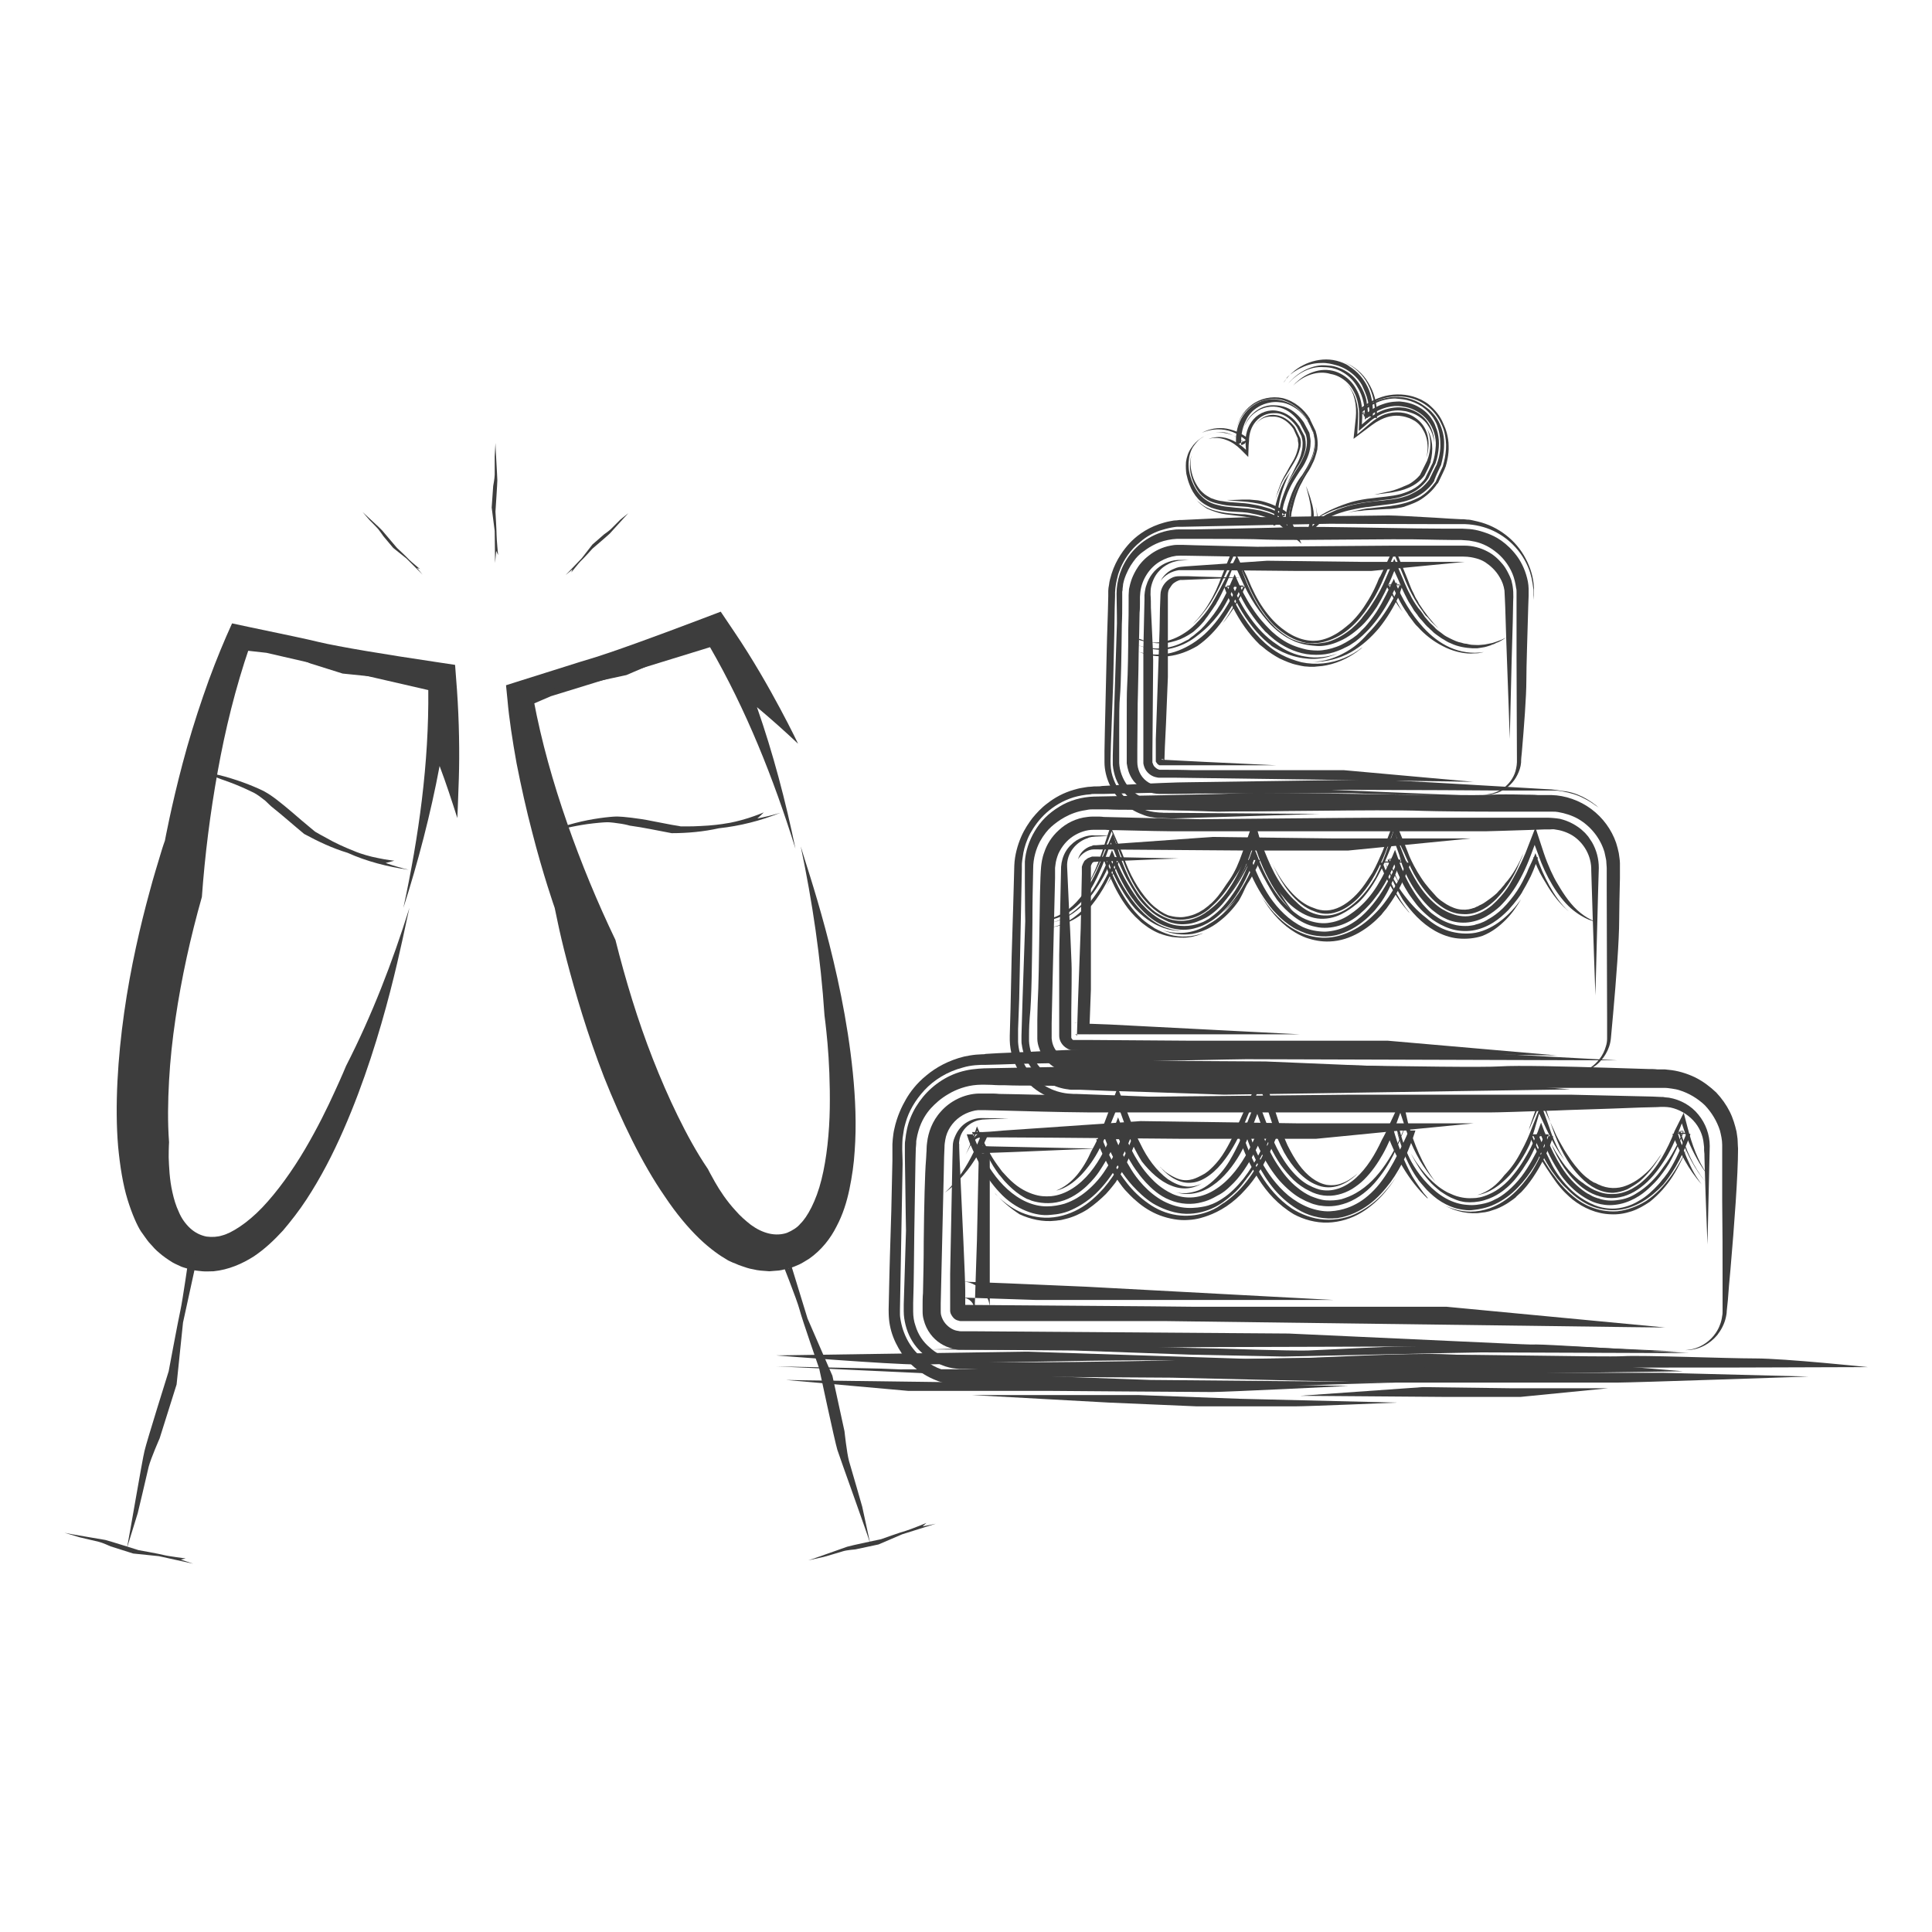 <?xml version="1.0" encoding="utf-8"?>
<!-- Generator: Adobe Illustrator 23.0.0, SVG Export Plug-In . SVG Version: 6.00 Build 0)  -->
<svg version="1.1" xmlns="http://www.w3.org/2000/svg" xmlns:xlink="http://www.w3.org/1999/xlink" x="0px" y="0px"
	 viewBox="0 0 512 512" enable-background="new 0 0 512 512" xml:space="preserve">
<g id="Layer_2" display="none">
	<rect display="inline" fill="#212121" width="512" height="512"/>
</g>
<g id="Layer_1">
	<g>
		<g>
			<g>
				<g>
					<g>
						<path fill="#3D3D3D" d="M393.3,214.1l-70.5,1l-15.8-0.5c-2.5-0.1-4.9-1-6.9-2.5c-2-1.5-3.5-3.5-4.4-5.8
							c-0.4-1.1-0.7-2.4-0.8-3.6c0-0.6,0-1.3,0-1.5l0-1l0.1-3.9l1-31.1c0,0,0-3.1-0.1-7.9c0-3.3,1.1-7.2,3.7-10.5
							c2.6-3.3,6.7-5.9,11.4-6.4c0.6-0.1,1.2-0.1,1.7-0.1c0.3,0,0.5,0,0.7,0l0.6,0c0.8,0,1.6,0,2.5,0c1.6,0,3.3-0.1,4.9-0.1
							c3.2-0.1,6.2-0.1,9-0.2c5.4-0.1,9.6-0.2,11-0.3c2.8-0.2,14.2,0,25.6,0.2c5.7,0.1,11.4,0.2,16,0.2c1.2,0,2.2,0,3.2,0
							c0.5,0,1,0,1.4,0c0.6,0,1.3,0.1,1.8,0.1c2.3,0.2,4,0.9,4.9,1.2c0.5,0.2,1,0.4,1.6,0.7c0.6,0.3,1.3,0.7,2,1.2
							c1.4,1,2.9,2.4,4.2,4.2c1.3,1.8,2.3,4.1,2.8,6.6c0.1,0.6,0.2,1.3,0.2,1.9l0,1c0,0.3,0,0.7,0,0.9c0,0.9-0.1,1.9-0.1,2.8
							c-0.2,7.6-0.5,15.6-0.5,19.7c0,4.1-0.6,12.1-1.2,19c-0.1,0.9-0.2,1.8-0.2,2.7c-0.1,1.2-0.5,2.3-1,3.3c-1,2-2.5,3.3-4,4.1
							c-1.4,0.8-2.7,1-3.6,1.1c-0.4,0-0.8,0-1,0c-0.2,0-0.4,0-0.4,0s0.4,0,1.1-0.1c0.7-0.1,1.8-0.3,3-0.9c1.2-0.6,2.5-1.6,3.5-3.2
							c0.5-0.8,0.9-1.7,1.1-2.8c0.1-0.5,0.2-1.1,0.2-1.6l0-0.4l0-0.3c0-0.2,0-0.4,0-0.7c0-7-0.1-16.5-0.1-26.3c0-4.9,0-9.8,0-14.6
							c0-0.6,0-1.2,0-1.8c0-0.3,0-0.6,0-1c0-0.3,0-0.7-0.1-1c-0.2-1.4-0.5-2.7-1-3.9c-1-2.4-2.7-4.5-4.6-5.9
							c-1.9-1.5-4.1-2.4-6.1-2.7c-0.5-0.1-1-0.2-1.5-0.2c-0.5,0-1-0.1-1.4-0.1c-0.8,0-1.6,0-2.3,0c-2.9,0-5.1-0.1-6.3-0.1
							c-9.7-0.3-34.6,0.3-42.9,0c-4.1-0.2-10.7-0.2-16.9-0.2c-1.6,0-3.1,0-4.6,0c-0.4,0-0.7,0-1.1,0c-0.4,0-0.8,0-1.2,0
							c-0.4,0-0.8,0.1-1.2,0.1c-0.4,0.1-0.8,0.1-1.2,0.2c-3.1,0.6-5.4,2.2-6.7,3.2c-0.7,0.5-1.6,1.3-2.5,2.6
							c-0.9,1.2-1.8,2.9-2.4,4.8c-0.1,0.5-0.3,1-0.3,1.5c0,0.3-0.1,0.5-0.1,0.8c0,0.3,0,0.5-0.1,0.8c0,0.3,0,0.5,0,0.8
							c0,0.2,0,0.4,0,0.7c0,0.5,0,0.9,0,1.4c0,1.9,0,3.8-0.1,5.7c-0.1,7.8-0.2,15.7-0.5,19.2c-0.2,1.7-0.2,5.4-0.2,9.9
							c0,1.1,0,2.3,0,3.6c0,0.6,0,1.3,0,1.9c0,0.3,0,0.6,0,1l0,0.5l0,0.3l0,0.4c0.1,2.1,0.9,4.2,2.2,6c1.3,1.7,3.2,3,5.3,3.7
							c1,0.3,2.1,0.5,3.2,0.5c0.7,0,1.4,0,2.1,0c1.3,0,2.7,0,4-0.1c2.6-0.1,5-0.1,7.2-0.1c4.4-0.1,7.8-0.2,9.1-0.2
							c5.5,0,15.2-0.7,23.5-0.7S393.3,214.1,393.3,214.1z"/>
						<path fill="#3D3D3D" d="M393.3,211l-29.6-0.6l-5.4-0.2c0,0-36.9,0.1-41.1,0.1c-1,0-3.6,0.1-7,0.1c-0.9,0-1.8,0-2.7,0
							c-1.2,0-2.5-0.2-3.7-0.8c-1.2-0.5-2.3-1.4-3.2-2.4c-0.9-1.1-1.5-2.4-1.8-3.8c-0.1-0.4-0.1-0.7-0.2-1.1c0-0.3,0-0.8,0-1l0-1.6
							c0-1.1,0-2.2,0-3.2c0-2.1,0-4.2,0-6c0-3.8,0-6.9,0.1-8.6c0.2-3.5,0.3-9.3,0.3-14.9c0.1-2.8,0.1-5.4,0.1-7.7c0-0.6,0-1.1,0-1.6
							c0-0.5,0.1-1.1,0.1-1.6c0.1-0.5,0.2-0.9,0.3-1.3c0.1-0.4,0.2-0.7,0.3-1c0.2-0.6,0.6-1.6,1.3-2.8c0.7-1.2,1.8-2.6,3.4-3.8
							c1.5-1.2,3.5-2.2,5.7-2.6c0.5-0.1,1.1-0.2,1.7-0.2c0.6,0,1.2,0,1.7,0c1.1,0,2.1,0.1,3.2,0.1c8.5,0.2,16.4,0.4,16.4,0.4
							s31.8-0.3,36-0.3c2.1,0,10.7,0,18.9,0c2.2,0,4.3,0.6,6,1.5c1.8,0.9,3.1,2.2,4.1,3.4c1,1.2,1.5,2.4,1.9,3.2
							c0.2,0.4,0.3,0.8,0.4,1c0.1,0.2,0.1,0.4,0.1,0.4c0.5,1.8,0.5,3.7,0.4,5.4l-0.1,5.2l-0.3,10.4l-0.5,20.7c0,0-0.4-12.5-0.9-25.4
							c-0.1-3.2-0.2-6.5-0.3-9.6c-0.1-1.6-0.1-3.1-0.2-4.3c-0.2-1.3-0.6-2.4-1.2-3.4c-1.1-2-2.7-3.3-3.9-4.1c-1.3-0.8-2.3-1-2.7-1.1
							c-0.4-0.1-1.5-0.4-3.2-0.4c-1.9,0-4.4,0-7.4,0c-5.8,0-13.3,0-20.7,0c-14.9,0-29.7,0-31.8,0c-1,0-5.4-0.1-11.5-0.2
							c-1.5,0-3.2-0.1-4.6,0c-1.5,0.2-2.9,0.7-4.3,1.5c-2.7,1.6-4.8,4.7-5.2,8.1c0,0.4-0.1,0.8-0.1,1.3l0,1.4c0,0.9,0,1.9-0.1,2.8
							c0,1.8-0.1,3.6-0.1,5.4c-0.1,3.5-0.2,6.7-0.2,9.5c-0.1,5.5-0.2,9.1-0.2,9.1l-0.1,12.4l0,3.1c0,1,0.2,1.9,0.6,2.8
							c0.8,1.8,2.5,3.1,4.5,3.5c0.9,0.2,2,0.1,3,0.1l3.1,0l6.2,0l12.4,0.1L393.3,211z"/>
						<path fill="#3D3D3D" d="M390.5,207.2l-5.6-0.1l-73.3-1h-2.8h-1.4c-0.4,0-0.6,0-0.9-0.1c-1.2-0.2-2.3-1-2.9-2
							c-0.3-0.5-0.5-1.1-0.6-1.7c0-0.1,0-0.3,0-0.5l0-0.2v-0.3v-1.4v-5.5v-22.1l0.2-9l0.1-4.5l0-1.1l0.1-0.9
							c0.1-0.6,0.2-1.2,0.4-1.7c0.7-2.3,2.2-4.2,4.2-5.4c1-0.6,2.1-1,3.2-1.2l0.9-0.1l0.9,0c0.6,0,1.5,0,2.2,0c0,0-0.5,0-1.5,0.1
							c-0.5,0-0.9,0.1-1.4,0.1c-0.5,0.1-1,0.2-1.6,0.4c-1.1,0.4-2.4,1.1-3.4,2.2c-1.1,1.1-1.8,2.5-2.2,4.1c-0.2,0.8-0.2,1.6-0.2,2.3
							c0.1,1.1,0.1,2.3,0.1,3.4c0.1,2.2,0.2,4.4,0.3,6.3c0.2,3.8,0.3,6.8,0.3,7.8c0,2.1-0.1,13.5-0.2,24.4c0,0.7,0,1.4,0,2l0,0.2
							l0,0.1c0,0.1,0,0.1,0,0.2c0,0.1,0,0.2,0.1,0.3c0.1,0.4,0.3,0.8,0.7,1.1c0.3,0.3,0.7,0.5,1.1,0.6c0.1,0,0.2,0,0.3,0
							c0,0,0.1,0,0.1,0l0,0l0.1,0l0.2,0c0.5,0,1.1,0,1.5,0c4,0,6.5,0.1,6.5,0.1h40.1L390.5,207.2z"/>
						<path fill="#3D3D3D" d="M307.6,153.9c0.7-1.4,2-2.6,3.6-3.2c0.4-0.2,0.8-0.3,1.2-0.4c0.2,0,0.4-0.1,0.7-0.1l1.1-0.1l4.3-0.3
							l17.3-1.2l24.9,0.3l27.5,0l-24.7,2.4h-20.7l-20.7-0.2l-5.2,0l-2.6,0l-0.6,0l-0.3,0c-0.1,0-0.2,0-0.3,0c-0.2,0-0.5,0-0.7,0
							C310.4,151.4,308.7,152.4,307.6,153.9z"/>
						<path fill="#3D3D3D" d="M338.1,202.8h-2.8h-22.1h-5.5c-0.3,0-0.3,0-0.3,0c0,0-0.1,0-0.1,0c-0.1,0-0.2,0-0.2-0.1
							c-0.1-0.1-0.3-0.1-0.4-0.3c-0.1-0.1-0.2-0.3-0.3-0.4c0-0.1-0.1-0.1-0.1-0.2c0,0,0-0.1,0-0.1c0-0.1,0,0,0-0.3v-5.5l1-29
							l0.1-5.5c0.1-1.7,0.1-4.1,0.2-4.5c0.3-1.6,1.4-3,2.8-3.7c0.7-0.4,1.4-0.5,2.2-0.5c0.1,0,0.2,0,0.3,0l0.1,0l0.2,0l0.3,0l1.4,0
							l2.8,0.1l11.1,0.3c0,0-6.2,0.2-13,0.5c-0.8,0-1.7,0.1-2.5,0.1c-0.3,0-0.3,0-0.3,0c-0.1,0-0.1,0-0.2,0c-0.1,0-0.3,0.1-0.4,0.1
							c-0.5,0.2-0.9,0.4-1.3,0.7c-0.4,0.3-0.6,0.6-0.8,0.9c-0.2,0.3-0.3,0.5-0.4,0.6c-0.2,0.3-0.4,0.8-0.4,1.8c0,2.8,0,6.1,0,9.3
							c0,6.4,0,12.3,0,12.3l-0.5,12.4l-0.3,6.2l-0.1,3.1l0,0.4l0,0.2l0,0c0,0,0-0.1,0-0.1c0-0.1-0.1-0.1-0.1-0.2
							c-0.2-0.2-0.4-0.2-0.5-0.2c-0.1,0-0.2,0-0.2,0.1c-0.4,0,0.9,0.1,1.6,0.1l9.7,0.5L338.1,202.8z"/>
						<path fill="#3D3D3D" d="M406.4,161.6c0,0,0-0.9,0-2.4c0-0.4,0-0.8,0-1.3c0-0.2,0-0.6,0-1c0-0.4,0-0.8-0.1-1.2
							c-0.2-1.6-0.5-3.4-1.3-5.3c-1.5-3.7-4.6-7.5-9.2-9.7c-2.3-1.1-4.9-1.7-7.5-1.8l-0.5,0l-0.3,0l-0.7,0l-1.3,0
							c-0.9,0-1.8,0-2.7,0c-14.3,0-28.9-0.1-30.3-0.1c-1.3,0-15.3,0.3-28.9,0.6c-3.4,0.1-6.8,0.1-10,0.2l-0.6,0l-0.8,0
							c-0.6,0-1.1,0.1-1.7,0.2c-1.1,0.2-2.1,0.5-3.1,0.8c-2,0.7-3.7,1.7-5.1,2.9c-2.9,2.3-4.4,4.9-5.3,6.9c-0.4,1-0.7,1.8-0.8,2.3
							c-0.1,0.5-0.2,0.8-0.2,0.8c-0.2,0.8-0.3,1.5-0.4,2.3l-0.1,1.2l0,0.6l0,0.4l-0.1,3.3l-0.1,6.6l-0.3,13.1l-0.6,16.5l-0.1,4.1
							c0,1.3,0.1,2.7,0.5,4c0.4,1.3,1,2.6,1.7,3.7c1.5,2.3,3.7,4.1,6.3,5.1c1.3,0.5,2.7,0.8,4.1,0.9c0.8,0.1,1,0,1.4,0.1l1,0
							l40.4,0.3l-39,1.2l-2.7-0.1l-1,0c-0.5,0-1-0.1-1.5-0.2c-1-0.1-2-0.4-2.9-0.8c-3.8-1.4-6.9-4.3-8.6-8c-0.8-1.8-1.3-3.8-1.3-5.8
							c0-0.6,0-0.7,0-0.9l0-0.7l0-1.3l0.1-5.4l0.5-21.5c0,0,0.1-4.7,0.3-10.1c0-1.3,0.1-2.7,0.1-4.1l0-0.6l0-0.8
							c0-0.5,0.1-1.1,0.2-1.6c0.1-1,0.4-2,0.7-3c1.2-3.8,3.4-6.6,4.8-8.1c1.4-1.5,4-3.7,7.8-5c0.9-0.3,1.9-0.6,3-0.8
							c0.5-0.1,1-0.2,1.6-0.2l0.8-0.1l0.7,0c1.4-0.1,2.8-0.1,4.2-0.2c5.6-0.3,11.2-0.5,13.5-0.5c4.7-0.1,33.7-0.5,37-0.5
							c1.7,0,7.2,0.3,12.4,0.6c2.6,0.2,5,0.3,6.8,0.4c0.2,0,0.5,0,0.7,0c0.3,0,0.6,0.1,0.9,0.1c0.6,0,1.1,0.1,1.5,0.2
							c0.8,0.2,1.3,0.3,1.3,0.3c5.5,1.3,10.2,5,12.7,9.8c1.3,2.4,2.1,5.1,2.2,7.7c0,0.7,0,1.3,0,2l-0.1,1.3L406.4,161.6z"/>
					</g>
				</g>
			</g>
			<g>
				<g>
					<g>
						<path fill="#3D3D3D" d="M416.2,288.7l-91.8,1.4l-20.3-0.7l-10.1-0.3l-5.1-0.2l-2.5-0.1l-1.3,0l-0.7,0c-0.4,0-0.9,0-1.3-0.1
							c-3.5-0.4-6.9-2.2-9.1-4.8c-1.1-1.3-2-2.9-2.6-4.5c-0.3-0.8-0.5-1.7-0.6-2.5c-0.1-0.4-0.1-0.9-0.1-1.3l0-0.6l0-0.3l0-0.2
							l0.3-10.1l0.7-20.3c0,0-0.1-4.1-0.1-10.2c0-0.8,0-1.6,0-2.4c0-0.4,0-0.8,0-1.3c0-0.2,0-0.6,0-0.9c0-0.3,0-0.7,0-1
							c0.2-2.7,1.1-5.5,2.6-8c1.5-2.6,3.7-4.8,6.5-6.5c2.7-1.7,6-2.6,9.2-2.7c8.6-0.2,17.4-0.3,24.5-0.5c7.1-0.1,12.5-0.3,14.3-0.4
							c7.2-0.4,59.4,0.9,66.6,0.4c1.8-0.1,5.1-0.1,9.1,0c1,0,2.1,0,3.2,0.1c0.6,0,1.1,0,1.7,0c0.3,0,0.6,0,0.9,0l0.4,0l0.6,0
							c3.6,0.1,7.4,1.4,10.5,3.7c3.1,2.3,5.4,5.5,6.6,9c0.3,0.9,0.5,1.8,0.7,2.7c0.1,0.9,0.3,1.8,0.3,2.7l0,0.7c0,0.2,0,0.5,0,0.6
							c0,0.3,0,0.6,0,0.9c0,0.6,0,1.2,0,1.7c-0.1,4.5-0.2,8.4-0.2,11.1c0,5.4-0.8,15.8-1.6,24.8c-0.2,2.3-0.4,4.6-0.6,6.6
							c-0.3,3.1-2.1,5.6-3.8,7c-1.8,1.4-3.6,1.9-4.9,2.1c-0.6,0.1-1.1,0.1-1.4,0.1c-0.3,0-0.5,0-0.5,0s0.1,0,0.4,0
							c0.3,0,0.6,0,1.1-0.1c1-0.2,2.5-0.5,4-1.6c1.5-1.1,3.1-2.9,3.8-5.5c0.2-0.6,0.3-1.3,0.3-2c0-0.4,0-0.6,0-0.9
							c0-0.3,0-0.5,0-0.8c0-1,0-2.1,0-3.3c0-9.1-0.1-21.5-0.1-34.2c0-1.6,0-3.2,0-4.8l0-1.2l-0.1-1.4c0-0.5-0.1-1-0.2-1.4
							c-0.1-0.5-0.2-0.9-0.3-1.4c-1.1-3.7-3.7-6.9-7-8.8c-1.6-0.9-3.5-1.5-5.3-1.8c-0.5-0.1-0.9-0.1-1.4-0.1l-0.7,0l-0.6,0
							c-0.7,0-1.5,0-2.2,0c-2.9,0-5.8,0-8.4,0c-10.7,0-19-0.1-22.2-0.2c-12.6-0.5-45,0.4-55.8,0c-5.4-0.2-14-0.2-22.1-0.3
							c-2,0-4,0-5.9-0.1c-1,0-1.9,0-2.8,0c-0.2,0-0.4,0-0.7,0c-0.3,0-0.6,0-0.8,0c-0.6,0-1.1,0.1-1.6,0.2c-4.3,0.6-7.4,2.9-9.1,4.4
							c-0.9,0.8-2,2.1-3,3.9c-1,1.9-1.8,4.4-1.8,7.2c-0.1,4.2-0.2,9.2-0.2,14.3c-0.1,10.1-0.2,20.5-0.7,25c-0.1,1.1-0.2,2.9-0.2,5.1
							c0,0.2,0,0.8,0,1.3c0,0.5,0.1,1,0.2,1.6c0.2,1.1,0.6,2.2,1.2,3.2c1.1,2.1,3,4,5.4,5.2c1.2,0.6,2.5,1,3.9,1.2
							c1.7,0.1,2.1,0.1,3,0.1c1.6,0,3.3,0,5,0c3.4,0,7-0.1,10.5-0.1c14.2-0.2,28.1-0.6,31.7-0.6c7.2,0,19.8-0.9,30.6-0.9
							C374.8,285.1,416.2,288.7,416.2,288.7z"/>
						<path fill="#3D3D3D" d="M416.2,284.7l-38.5-0.8l-7-0.2c0,0-48.1,0.1-53.5,0.1c-2.7,0-13.5,0.2-24.8,0.4c-1.4,0-2.8,0-4.2,0.1
							c-0.7,0-1.4,0-2.1,0l-1,0l-0.5,0l-0.7,0c-2-0.1-3.9-0.9-5.4-2.1c-1.5-1.2-2.6-2.8-3.1-4.4c-0.3-0.8-0.5-1.7-0.5-2.5l0-0.6
							l0-0.4c0-0.3,0-0.6,0-0.8c0-1.1,0-2.1,0-3.1c0-1.9,0.1-3.5,0.1-4.6c0.5-9,0.4-30.6,0.9-36.1c0.1-0.8,0.2-2.2,0.9-4
							c0.6-1.8,1.8-3.9,3.8-5.7c1.9-1.8,4.6-3.2,7.6-3.5c0.7-0.1,1.5-0.1,2.2-0.1c0.7,0,1.4,0,2.1,0.1c1.4,0,2.8,0.1,4.1,0.1
							c11,0.3,21.4,0.5,21.4,0.5s41.4-0.4,46.8-0.4c5.4,0,45,0,45,0c1.1,0,2.4,0.1,3.6,0.3c1.2,0.3,2.3,0.7,3.4,1.3
							c1.1,0.6,2.1,1.3,2.9,2.1c0.5,0.4,0.8,0.9,1.2,1.3c0.3,0.5,0.7,1,1,1.5c1.2,2.1,1.8,4.4,1.8,6.8l-0.2,6.8l-0.7,27
							c0,0-0.6-16.2-1.1-33.1c0.1-3.9-2-7.4-5-9.3c-1.5-0.9-3.1-1.4-4.7-1.6c-0.4-0.1-0.8,0-1.2,0c-0.5,0-0.9,0-1.4,0
							c-0.9,0-1.8,0.1-2.6,0.1c-6.8,0.2-11.9,0.4-13.2,0.4c-5.4,0-77.4,0-82.8,0c-1.4,0-7.1-0.1-14.9-0.3c-1,0-2,0-3-0.1
							c-0.5,0-1,0-1.6,0c-0.5,0-1.1,0-1.5,0c-1.8,0-3.7,0.6-5.4,1.7c-1.7,1.1-3,2.7-3.9,4.6c-0.4,1-0.7,2-0.8,3l-0.1,0.8
							c0,0.3,0,0.6,0,0.9l0,1.8c-0.5,19.6-0.9,38.5-0.9,38.5c0,1.3,0,2.7,0,4c0.1,1.2,0.5,2.4,1.3,3.4c0.8,1,1.8,1.7,3,2.1
							c0.6,0.2,1.2,0.3,1.8,0.3l2,0l16.2,0.1l32.4,0.2L416.2,284.7z"/>
						<path fill="#3D3D3D" d="M412.6,279.7l-7.3-0.1l-95.4-1.3h-14.4h-7.2h-3.6h-0.2l-0.1,0l-0.3,0c-0.2,0-0.3,0-0.5-0.1
							c-0.3-0.1-0.6-0.2-0.9-0.4c-1.2-0.7-2-2-2-3.3l0-7.2V253l0.5-23.3c0.1-1.4,0.5-2.8,1.2-4c0.7-1.2,1.7-2.2,2.9-3
							c1.2-0.7,2.5-1.2,3.8-1.3c0.3-0.1,0.7,0,1,0l1.4,0l2.9,0.1c0,0-0.7,0-1.9,0.1c-0.6,0-1.4,0.1-2.2,0.1c-0.4,0-0.6,0.1-1,0.1
							c-0.3,0.1-0.7,0.1-1,0.3c-1.3,0.4-2.8,1.3-3.9,2.7c-1.1,1.4-1.7,3.1-1.6,4.9c0.3,5.9,0.5,12,0.8,16.9c0.2,5,0.4,8.8,0.4,10.2
							c0,1.4,0,5.7-0.1,11.6c0,1.5,0,3,0,4.6c0,0.6,0,1.2,0,1.9c0,0.1,0,0.2,0.1,0.3c0.1,0.2,0.3,0.4,0.4,0.4c0,0,0.1,0,0.2,0
							c0,0,0.1,0,0.1,0l0,0l0.2,0l0.3,0l2.7,0c14.2,0.1,27.7,0.2,27.7,0.2h52.2L412.6,279.7z"/>
						<path fill="#3D3D3D" d="M285.7,227.7c0.4-1.5,1.6-2.8,3.2-3.4c0.2,0,0.4-0.1,0.6-0.2l0.3-0.1c0.1,0,0.1,0,0.2,0l0.4,0l2.8-0.2
							l5.6-0.4l22.5-1.6l32.4,0.4h36l-32.4,3.2h-27l-27-0.2l-13.4-0.1C288.3,225.1,286.6,226.2,285.7,227.7z"/>
						<path fill="#3D3D3D" d="M344.4,274.1h-3.6l-56.1,0c0.1,0,0.3,0,0.4,0.1c0.1,0,0.1,0.1,0.2,0.2c0,0,0,0.1,0.1,0.1
							c0,0,0,0,0,0.1c0,0,0,0,0,0l0,0l0-0.1l0-0.1l0.3-9.5l0.7-18.9l0.3-14.4l0-1.7c0-0.2,0-0.3,0.1-0.5c0.1-0.3,0.2-0.6,0.4-0.9
							c0.1-0.3,0.3-0.5,0.6-0.7c0.2-0.2,0.5-0.4,0.8-0.5c0.3-0.1,0.5-0.2,0.8-0.3c0.1,0,0.3,0,0.4,0c0.1,0,0.1,0,0.2,0
							c0.1,0,0,0,0.2,0l0.5,0l7.2,0.2l14.4,0.3c0,0-8.1,0.3-16.9,0.7c-1.1,0-2.2,0.1-3.3,0.1c-0.6,0-1.1,0-1.7,0.1
							c-0.4,0-0.3,0-0.4,0c0,0-0.1,0-0.1,0c-0.2,0.1-0.4,0.2-0.5,0.4c-0.2,0.4-0.3,0.6-0.3,0.7c0,0.1,0,0.1,0,0.3c0,0,0,0,0,0
							c0,0,0,0.1,0,0.2v0.3c0,0.4,0,0.8,0,1.2c0,0.8,0,1.7,0,2.6c0,3.6,0,8,0,12.1c0,8.3,0,16,0,16l-0.3,8.1l-0.2,4.1l0,0.2l0-0.1
							c0-0.1,0-0.2,0-0.3c0-0.2-0.1-0.4-0.2-0.6c-0.1-0.4-0.3-0.7-0.6-1c-0.5-0.6-1.1-1.1-1.8-1.3c-0.5-0.3-2.4-0.2-0.1-0.1l8.1,0.3
							L344.4,274.1z"/>
						<path fill="#3D3D3D" d="M424,214.3c0,0-0.3-0.3-1.1-0.8c-0.7-0.5-1.8-1.3-3.3-2c-1.5-0.8-3.4-1.4-5.7-1.8
							c-0.6-0.1-1.2-0.2-1.8-0.2c-0.3,0-0.6,0-0.9,0l-0.5,0l-0.3,0c-0.8,0-1.6,0-2.5,0c-6.9,0-16.1,0-25.4-0.1
							c-18.6-0.1-37.7-0.1-39.4-0.1c-1.8,0-19.9,0.4-37.7,0.8c-4.4,0.1-8.8,0.2-13,0.3c-0.5,0-1,0-1.5,0l-0.8,0
							c-0.4,0-0.8,0-1.1,0.1c-1.6,0.1-3.1,0.4-4.5,0.8c-2.9,0.9-5.3,2.4-7.2,4.1c-1.9,1.7-3.3,3.7-4.3,5.5c-1,1.9-1.5,3.6-1.8,5.1
							c-0.1,0.7-0.2,1.4-0.3,2c-0.1,0.6-0.1,1.1-0.1,1.5c0,0.9,0,1,0,1l-0.7,34.2l-0.2,5.4l-0.1,2.7l0,1.3l0,0.7c0,0.1,0,0.4,0,0.6
							l0,0.7c0.2,3.9,2.1,7.7,5.1,10.2c1.5,1.3,3.3,2.3,5.2,2.9c1,0.3,1.9,0.5,2.9,0.6c0.5,0,1,0.1,1.5,0.1l0.7,0l21.5,0.8l52.6,0.4
							l-50.8,1.5l-14-0.3l-7-0.2l-1.8,0l-0.9,0l-0.7,0c-0.4,0-0.7,0-1.1-0.1c-3-0.3-5.9-1.4-8.3-3.1c-2.4-1.7-4.4-4.1-5.6-6.8
							c-0.6-1.3-1.1-2.8-1.3-4.2c-0.1-0.7-0.2-1.5-0.2-2.2l0-0.5l0-0.4l0-0.4l0.2-7l0.3-14c0,0,0.2-6.1,0.4-13.1
							c0.1-3.6,0.2-7.5,0.3-10.9c0.1-2.8,0.9-5.5,1.8-7.6c0.9-2.1,2.1-3.8,3-5c1-1.2,2.3-2.7,4.1-4c1.8-1.4,4.1-2.7,6.9-3.5
							c0.7-0.2,1.4-0.4,2.1-0.5c0.7-0.1,1.5-0.3,2.2-0.3c0.4,0,0.8-0.1,1.1-0.1l0.7,0c0.4,0,0.9,0,1.3-0.1c1.8-0.1,3.6-0.2,5.5-0.3
							c7.3-0.4,14.6-0.7,17.6-0.7c6.1-0.1,43.8-0.6,48.2-0.7c4.4,0,28.9,1.5,28.9,1.5l13.6,0.8l3.4,0.2l1.9,0.1
							c1,0.1,1.9,0.2,2.9,0.4C417.7,209.9,421.2,211.8,424,214.3z"/>
					</g>
				</g>
			</g>
			<g>
				<g>
					<g>
						<path fill="#3D3D3D" d="M446,363.4l-118.4,1.7l-52.2-1.7l-13.1-0.4l-6.5-0.2l-0.8,0l-0.7,0l-0.9-0.1c-1.2-0.1-2.5-0.4-3.7-0.9
							c-2.4-0.9-4.5-2.3-6.2-4.1c-1.7-1.8-2.9-4.1-3.5-6.5c-0.3-1.2-0.5-2.4-0.5-3.7l0-0.4l0-0.2l0-0.4l0-0.8l0.2-6.5l0.4-13.1
							c0,0-0.1-5.2-0.2-13.2c0-2-0.1-4.2-0.1-6.5c0-0.6,0-1.2,0-1.8l0-0.4l0-0.2l0-0.3c0-0.5,0-1,0.1-1.5c0.2-2,0.6-4.1,1.4-6
							c0.8-2,1.9-3.8,3.3-5.5c1.4-1.7,3.1-3.2,5-4.4c1.9-1.2,4-2.1,6.3-2.6c2.1-0.5,5-0.6,5.9-0.6c22.1-0.4,45.3-0.8,49.9-1.1
							c9.3-0.6,76.6,1.2,85.9,0.6c4.6-0.3,16.8,0,29.6,0.4c3.2,0.1,6.4,0.2,9.6,0.3c0.8,0,1.6,0,2.4,0.1c0.4,0,0.8,0,1.2,0l0.8,0
							l0.9,0.1c2.5,0.2,5,1,7.1,2c2.2,1.1,4,2.5,5.6,4c1.5,1.6,2.7,3.3,3.6,5.1c0.9,1.8,1.4,3.6,1.8,5.3c0.1,0.9,0.3,1.7,0.3,2.5
							c0,0.8,0.1,1.7,0.1,2c0,7-1,20.3-2,31.9c-0.3,2.9-0.5,5.7-0.7,8.3c-0.1,0.6-0.1,1.3-0.2,1.9c0,0.3-0.1,0.7-0.1,1
							c0,0.5-0.1,1-0.2,1.5c-0.4,1.9-1.3,3.5-2.3,4.8c-2.1,2.5-4.6,3.5-6.3,3.8c-0.9,0.2-1.5,0.2-2,0.2c-0.5,0-0.7,0-0.7,0
							s0.2,0,0.5,0c0.4,0,0.9-0.1,1.6-0.2c1.4-0.3,3.4-1,5.3-2.9c0.9-0.9,1.8-2.2,2.3-3.6c0.3-0.7,0.5-1.6,0.6-2.4
							c0.1-0.4,0.1-0.9,0.1-1.3c0-0.3,0-0.6,0-0.9c0-2.4,0-5.1,0-8c0-5.9,0-12.8-0.1-20.3c0-3.7,0-7.6,0-11.6l0-1.5l0-0.8
							c0-0.2,0-0.6,0-0.9c0-1.3-0.3-2.6-0.6-3.8c-0.8-2.5-2.2-4.8-4-6.7c-1.9-1.8-4.2-3.2-6.8-4c-0.6-0.2-1.3-0.3-1.9-0.4
							c-0.7-0.1-1.3-0.2-2-0.2l-0.5,0l-0.4,0l-0.8,0l-1.5,0c-4.1,0-8.2,0-12.2,0c-8,0-15.7,0-22.6,0c-13.8,0-24.6-0.1-28.6-0.2
							c-16.2-0.6-58,0.6-72,0c-7-0.3-18-0.3-28.4-0.4c-2.6,0-5.2,0-7.7-0.1c-1.2,0-2.4,0-3.6-0.1c-1.2,0-2.1-0.1-3.8,0
							c-2.9,0.2-5.6,1.2-7.6,2.4c-2.1,1.2-3.6,2.6-4.7,3.8c-1.1,1.2-2.5,3.2-3.3,6c-0.2,0.7-0.4,1.5-0.5,2.2
							c-0.1,0.4-0.1,0.8-0.1,1.2c0,0.4-0.1,0.9-0.1,1.2c0,1.2-0.1,2.5-0.1,3.8c-0.1,5.4-0.2,11.9-0.3,18.4
							c-0.1,6.5-0.1,13.1-0.3,18.8c0,0.4,0,0.7,0,1.1l0,0.5c0,0.2,0,0.3,0,0.7c0,1.3,0.2,2.6,0.6,3.7c0.7,2.4,2.1,4.4,3.8,5.8
							c1.6,1.5,3.5,2.4,5.3,2.9c0.9,0.3,1.8,0.4,2.6,0.5c0.5,0,1,0.1,1.5,0.1c11.6,1.2,74.3-0.6,83.6-0.6c9.3,0,25.5-1.2,39.5-1.2
							C392.6,358.8,446,363.4,446,363.4z"/>
						<path fill="#3D3D3D" d="M446,358.2l-49.7-1.1l-9-0.3c0,0-62,0.2-69,0.2c-3.5,0-17.4,0.3-31.9,0.5c-7.3,0.1-14.7,0.2-21,0.2
							c-3.2,0-6,0-8.5,0c-0.6,0-1.2,0-1.8,0c-0.1,0-0.3,0-0.4,0c-0.2,0-0.4,0-0.6,0c-0.4,0-0.8-0.1-1.2-0.2
							c-1.5-0.3-2.8-0.9-3.7-1.5c-1.9-1.2-3.7-3.4-4.4-6.2c-0.2-0.7-0.3-1.4-0.3-2.2l0-0.5l0-0.4c0-0.3,0-0.5,0-0.8
							c0-1,0-2.1,0.1-3.2c0.1-4.4,0.2-9.1,0.2-13.8c0.1-9.3,0.3-18,0.6-21.5c0-0.4,0.1-1.1,0.1-1.8c0.1-0.8,0-1.6,0.2-2.9
							c0.3-2.5,1.3-5.6,3.7-8.2c2.3-2.6,6-4.6,10-4.7c1,0,1.8,0,2.7,0c0.9,0,1.8,0,2.7,0.1c1.8,0,3.6,0.1,5.3,0.1
							c14.2,0.3,27.6,0.7,27.6,0.7s53.4-0.5,60.4-0.6c7,0,58,0,58,0l17.4,0.4l4.4,0.1l2.2,0.1c0.4,0,0.8,0,1.1,0.1
							c0.4,0,0.8,0.1,1.1,0.1c3,0.5,5.9,2.1,7.8,4.5c1.9,2.3,3,5.3,3,8.3l-0.2,8.7l-0.4,17.4c0,0-0.2-5.2-0.5-13.2
							c-0.1-2-0.1-4.1-0.2-6.4c0-1.1-0.1-2.3-0.1-3.5c0-0.6,0-1.2-0.1-1.8l0-0.9l-0.1-0.9c-0.2-2.3-1.2-4.5-2.8-6.2
							c-1.6-1.7-3.7-2.9-6-3.4c-1.2-0.2-2.2-0.2-3.7-0.1c-1.4,0-2.7,0.1-4.1,0.1c-2.7,0.1-5.4,0.2-8,0.3c-5.2,0.2-10.2,0.3-14.6,0.5
							c-8.8,0.3-15.3,0.5-17.1,0.5c-7,0-99.8,0-106.8,0c-1.7,0-9.1-0.1-19.3-0.4c-2.5-0.1-5.2-0.1-8.1-0.2c-0.8,0-1.3,0-1.8,0
							l-0.8,0.1l-0.8,0.2c-1.1,0.3-2.2,0.8-3.2,1.5c-2,1.4-3.5,3.6-3.9,6.1c-0.1,0.6-0.2,1.2-0.2,2l-0.1,2.4l-0.1,4.7
							c-0.3,12.6-0.6,25-0.8,34.3c0,0.6,0,1.1,0,1.7c0,0.5,0,0.9,0.1,1.3c0.2,0.8,0.6,1.6,1.1,2.2c1,1.2,2.3,1.9,3.4,2
							c0.3,0.1,0.6,0.1,0.8,0.1c0.3,0,0.6,0,0.8,0c0.5,0,1,0,1.3,0c0.7,0,1.1,0,1.1,0l83.6,0.6L446,358.2z"/>
						<path fill="#3D3D3D" d="M441.3,351.8l-9.4-0.1l-123-1.6h-37.1h-9.3h-4.6h-2.3H255l-0.3,0l-0.1,0c-0.2,0-0.3,0-0.5-0.1
							c-0.7-0.1-1.3-0.5-1.7-1.1c-0.2-0.3-0.4-0.6-0.5-0.9c0-0.2-0.1-0.3-0.1-0.5c0-0.1,0-0.2,0-0.3l0-0.1l0-0.1l0-0.1v-9.3
							l0.6-30.2l0.1-3.7c0-0.8,0.2-1.6,0.5-2.3c0.6-1.5,1.5-2.8,2.8-3.7c1.3-0.9,2.8-1.4,4.3-1.4l7.4,0.1c0,0-0.9,0-2.5,0.1
							c-0.8,0-1.8,0.1-2.9,0.1c-0.6,0-1.2,0.1-1.8,0.1c-0.4,0.1-0.7,0.1-1.1,0.2c-1.5,0.4-3.1,1.4-4.1,3c-0.5,0.8-0.8,1.7-0.9,2.6
							c0,0.2-0.1,0.5,0,0.7l0,0.9c0,1,0.1,1.9,0.1,2.9c0.7,15.4,1.5,31.6,1.5,35.1c0,0.8,0,2.4,0,4.7c0-0.4-0.4-0.9-1-1
							c7.4,0.1,16.5,0.1,25.5,0.2c18.3,0.1,35.7,0.3,35.7,0.3h67.3L441.3,351.8z"/>
						<path fill="#3D3D3D" d="M257.7,303.2c-0.1-1.1,0.7-2.5,2.1-3c0.1-0.1,0.2,0,0.3-0.1c0.1,0,0.1-0.1,0.5-0.1l1.8-0.1l3.6-0.3
							l7.3-0.5l29-2l41.8,0.6h46.4l-41.8,4.1h-34.8l-34.8-0.3l-17.4-0.1l-1.1,0l-0.3,0c-0.1,0,0,0-0.1,0c0,0-0.1,0-0.1,0
							c-0.1,0-0.2,0-0.2,0c-0.1,0-0.2,0-0.2,0c-0.3,0.1-0.6,0.2-0.8,0.3C258.3,302,257.9,302.6,257.7,303.2z"/>
						<path fill="#3D3D3D" d="M353.4,344.5h-4.6h-74.3l-12.2-0.4l-6.1-0.2l-0.8,0l-0.4,0c-0.1,0-0.3,0-0.2,0c0.2,0,0.5,0,0.7,0
							c0.5,0.1,1,0.3,1.4,0.6c0.4,0.3,0.8,0.7,1,1.2c0.1,0.2,0.2,0.5,0.3,0.8c0.1,0.1,0.1,0.3,0.1,0.4c0,0.1,0,0.1,0,0.2l0,0.1
							l0-0.2l0.2-6.1l0.4-12.2l0.4-18.6c0.1-2.8,0.1-7.5,0.3-6.3c0.1-0.1,0.2-0.2,0.4-0.2c0.1,0,0.1,0,0.1,0.1c0,0,0,0,0,0
							c0,0,0,0,0,0l2.3,0.1l9.3,0.2l18.6,0.4c0,0-10.4,0.4-21.8,0.9c-2.8,0.1-5.6,0.2-8.4,0.3c0.2,0,0.4,0.1,0.6,0
							c0.2,0,0.4-0.1,0.6-0.2c0.7-0.3,1-1.2,1-1.4c0,3.4,0,14.6,0,24.9c0,5.4,0,10.5,0,14.3c0,1,0,1.8,0,2.6c0,0.4,0,0.7,0,1.1v0.1
							l0,0.1l0-0.1c0-0.1,0-0.2,0-0.3c0-0.2,0-0.3,0-0.5c-0.1-0.6-0.2-1.1-0.3-1.4c-0.1-0.3-0.2-0.5-0.2-0.5
							c-0.8-1.9-2.3-3.3-4.1-4.1c-0.9-0.4-1.9-0.6-2.9-0.6c-0.1,0-0.2,0-0.4,0l0.3,0l0.7,0l1.3,0.1l10.4,0.4l20.9,0.9L353.4,344.5z"
							/>
						<path fill="#3D3D3D" d="M428.6,281c0,0-93.8-0.3-98.3-0.3c-2.3,0-25.7,0.5-48.6,1c-5.7,0.1-11.4,0.2-16.7,0.4
							c-1.3,0-2.6,0.1-3.9,0.1c-0.4,0-0.7,0-1.1,0c-0.6,0-1.1,0.1-1.6,0.1c-1.1,0.1-2.2,0.3-3.2,0.6c-4.2,1.1-7.7,3.3-10.2,6
							c-2.5,2.7-4.2,5.7-5,8.6c-0.2,0.7-0.4,1.4-0.5,2.1c-0.1,0.7-0.2,1.3-0.3,2c-0.1,1.2-0.1,2.7-0.1,3.1c0.1,2.4,0.1,3.8,0.1,3.8
							l-0.4,22l-0.2,11l-0.1,5.5c0,0.1,0,0.8,0,1.3c0,0.6,0.1,1.1,0.2,1.7c0.2,1.1,0.5,2.2,0.9,3.2c0.8,2.1,2,4,3.6,5.6
							c2,2,4.4,3.6,7.2,4.4c1.4,0.4,2.8,0.6,4.2,0.7l1.9,0.1l6.9,0.2l13.8,0.5l27.7,1l67.8,0.6l-65.5,2l-36.1-0.8l-9-0.2l-4.5-0.1
							l-2.3-0.1l-1,0c-0.5,0-1.1-0.1-1.6-0.1c-1.1-0.1-2.2-0.4-3.2-0.7c-4.2-1.3-8-4-10.5-7.6c-1.2-1.8-2.2-3.8-2.8-5.9
							c-0.3-1.1-0.5-2.1-0.6-3.2c-0.1-1-0.1-2.5-0.1-2.6l0.2-9c0,0,0.2-7.9,0.5-16.9c0.1-4.5,0.2-9.3,0.3-13.6c0-1.1,0-2.1,0-3.1
							c0-0.1,0-0.7,0-1.2c0-0.5,0.1-0.9,0.1-1.4c0.1-0.9,0.2-1.8,0.4-2.6c0.7-3.3,2-6,3.1-7.9c1.1-1.9,2.8-4.2,5.4-6.3
							c2.5-2.1,5.9-4,10-5c1-0.2,2-0.4,3.1-0.5c0.5,0,1.1-0.1,1.6-0.1c0.3,0,0.7,0,1-0.1c1.1-0.1,2.2-0.1,3.4-0.2
							c2.3-0.1,4.7-0.2,7-0.3c9.5-0.5,18.8-0.9,22.7-0.9c7.9,0,56.5-0.8,62.1-0.8s37.3,2,37.3,2L428.6,281z"/>
					</g>
				</g>
			</g>
			<g>
				<g>
					<g>
						<path fill="#3D3D3D" d="M205.7,359.2l66.2-1l58.4,1.9c0,0,46.7-0.6,51.9-1c5.2-0.3,42.8,0.6,48,0.3c5.2-0.3,27.2,0.6,35,0.6
							c7.8,0,29.8,2.3,29.8,2.3s-68.8,0.3-77.8,0c-9.1-0.3-32.4,0.3-40.2,0c-7.8-0.3-24.6,0-29.8-0.6c-5.2-0.6-28.5-0.3-35-1
							c-6.5-0.6-41.5,0.3-46.7,0.3c-5.2,0-14.3,0.6-22.1,0.6S205.7,359.2,205.7,359.2z"/>
						<path fill="#3D3D3D" d="M205.7,362.1l27.8,0.6l5.1,0.2c0,0,34.6-0.1,38.5-0.1s31.1-0.6,37.6-0.3c6.5,0.3,22.1,0.3,25.9,0.6
							c3.9,0.3,33.7,1,33.7,1s29.8-0.3,33.7-0.3s32.4,0,32.4,0l38.9,1c0,0-46.7,1.6-50.6,1.6s-55.8,0-59.7,0
							c-3.9,0-58.4-1.3-58.4-1.3l-46.7-0.3L205.7,362.1z"/>
						<path fill="#3D3D3D" d="M208.3,365.7l5.2,0.1l68.7,0.9h41.5l33.7,0.6c0,0-32.4,1.6-36.3,1.6c-3.9,0-42.8-0.3-42.8-0.3h-37.6
							L208.3,365.7z"/>
						<polygon fill="#3D3D3D" points="344.5,369.9 377,367.6 400.3,367.9 426.2,367.9 402.9,370.2 383.4,370.2 						"/>
						<path fill="#3D3D3D" d="M257.5,369.7h2.6h41.5l27.2,1l41.5,1c0,0-23.4,1-27.2,1c-3.9,0-25.9,0-25.9,0l-23.3-1L257.5,369.7z"/>
						<path fill="#3D3D3D" d="M447.5,358.6c0,0-52.4-0.2-54.9-0.2c-2.5,0-52.4,1.1-52.4,1.1l-24.6-0.5l-30.9-1.1l-37.9-0.3l36.6-1.1
							l40.4,0.9c0,0,17.7,0.6,22.7,0.5c5.1-0.2,21.5-1.1,25.9-1.1s31.6-0.5,34.7-0.5s20.8,1.1,20.8,1.1L447.5,358.6z"/>
					</g>
				</g>
			</g>
			<g>
				<g>
					<g>
						<g>
							<path fill="#3D3D3D" d="M318.5,114.7c2-1.1,4.4-1.5,6.6-1.1c2.2,0.4,4.2,1.4,5.8,2.7l-3.3,1.7c-0.2-2.3,0.1-4.8,1.3-7
								c1.2-2.2,3.2-4,5.7-4.8c2.3-0.7,4.9-0.4,7,0.6c2.1,1,3.7,2.7,4.9,4.4l0.1,0.1l0,0.1l1.4,2.9l0.1,0.2l0,0.1
								c0.7,2.3,0.4,4.8-0.4,6.9c0,0-0.3,1.1-1.1,2.5c-0.7,1.3-1.8,3.1-2.7,4.9c-0.9,1.8-1.5,3.7-1.9,5.3c-0.2,0.8-0.3,1.5-0.3,2
								c0,0.6,0,0.8,0,0.8l3.2,7.1l-6.3-5.5c0,0-0.1,0-0.1-0.1c-0.1-0.1-0.3-0.2-0.6-0.4c-0.4-0.2-0.9-0.5-1.5-0.7
								c-1.2-0.5-2.9-1-4.6-1.3c-1.6-0.4-3.5-0.4-5.1-0.5c-1.6-0.1-2.8-0.3-3.3-0.4c-0.5-0.1-1.4-0.3-2.5-0.7
								c-1.1-0.5-2.4-1.2-3.4-2.3c-1-1.1-1.8-2.5-2.2-3.6c-0.5-1.2-0.7-2.2-0.9-3c-0.1-0.7-0.2-1.9-0.1-3.2c0.2-1.3,0.6-2.6,1.4-3.7
								c0.7-1.1,1.6-1.9,2.3-2.4c0.7-0.5,1.2-0.7,1.2-0.7s-0.4,0.2-1,0.6c-0.6,0.4-1.3,1.2-2,2.2c-0.7,1.1-1.1,2.5-1.2,4.1
								c-0.1,1.6,0.2,3.2,0.8,4.8c0.6,1.5,1.4,3.1,2.7,4.3c1.2,1.2,2.7,1.9,4.1,2.2c1.4,0.4,2.6,0.5,3.6,0.6c1,0.1,1.7,0.2,2.1,0.2
								c0.7,0.1,1.5,0.1,2.5,0.2c1,0.1,2.1,0.3,3.2,0.5c1.1,0.3,2.2,0.6,3.2,1c1,0.4,1.9,0.9,2.4,1.4l1.6,1.6l-0.4-2.2
								c-0.1-0.5,0-1,0.1-1.4c0.2-1.3,0.8-3.3,1.5-5.1c0.4-0.9,0.8-1.8,1.2-2.5c0.4-0.7,0.8-1.3,1.1-1.7c0.3-0.3,0.7-1,1.2-1.8
								c0.5-0.8,1.1-1.9,1.6-3.1c0.5-1.2,0.8-2.5,0.9-3.8c0.1-1.3-0.2-2.4-0.4-3.1l-0.1-0.2c-0.1-0.1-0.1-0.3-0.2-0.4
								c-0.2-0.5-0.6-1.4-1.2-2.5l0-0.1l-0.1-0.1c-0.7-1-1.6-2.1-2.9-3c-1.3-0.9-2.8-1.6-4.4-1.7c-1.5-0.2-3,0.1-4.1,0.5
								c-1.1,0.4-1.8,0.9-2.1,1.1c-0.9,0.6-1.9,1.6-2.6,3c-0.7,1.3-1.2,2.9-1.3,4.4c-0.1,0.5-0.1,1.3-0.1,2.3l1.7-0.9
								c-0.8-0.7-1.8-1.5-3-2.1c-1.2-0.6-2.6-1-4-1.1C320.5,113.6,318.4,114.8,318.5,114.7z"/>
							<path fill="#3D3D3D" d="M319,115.6c1.6-0.8,3.4-1.1,5.2-0.9c1.7,0.2,3.4,0.9,4.7,1.9c0.4,0.3,0.8,0.6,1.1,0.9l-1,0.5l0-0.4
								c0,0-0.1-0.8,0.1-2c0.1-1.2,0.6-2.8,1.5-4.3c0.9-1.4,2.3-2.6,3.6-3.2c1.3-0.6,2.4-0.7,2.8-0.7c0.5,0,2.1-0.1,3.9,0.6
								c1.8,0.7,3.5,2.3,4.6,3.9l0,0l0,0c0.6,1.1,1.1,2.1,1.5,2.8l0,0.1l0,0c0.1,0.2,0.1,0.4,0.1,0.5c0.1,0.6,0.3,1.4,0.2,2.3
								c0,0.9-0.2,1.9-0.5,2.8c-0.6,1.8-1.5,3.3-1.9,3.8c-0.2,0.3-0.7,1-1.3,2c-0.6,1-1.4,2.2-1.9,3.4c-0.6,1.2-1,2.5-1.3,3.4
								c-0.3,0.9-0.4,1.6-0.4,1.6s0,0.1-0.1,0.5c0,0.4-0.2,1-0.1,2l0.1,0.6l-0.4-0.4c-0.5-0.5-2.3-1.5-4.2-2
								c-1.9-0.6-3.8-0.8-4.3-0.9c-0.3-0.1-1.2-0.1-2.3-0.2c-1.1-0.1-2.5-0.1-3.8-0.3c-1.3-0.2-2.6-0.5-3.5-0.8
								c-0.9-0.3-1.5-0.7-1.5-0.7c-1-0.6-1.9-1.4-2.5-2.4c-0.7-1-1.1-2-1.5-3.1c-0.7-2.2-0.8-4.5,0-6.7c0,0-0.1,0.2-0.2,0.7
								c-0.1,0.4-0.2,1.1-0.2,1.8c0,1.5,0.4,3.6,1.4,5.4c0.5,0.9,1.1,1.8,1.8,2.4c0.7,0.7,1.5,1.1,2.2,1.5c1.5,0.6,2.7,0.8,3,0.8
								c2.6,0.5,5.4,0.3,8.2,0.9c1.4,0.2,2.8,0.6,4.1,1c0.7,0.2,1.3,0.5,2,0.8c0.6,0.3,1.3,0.7,1.9,1.2l-1.1,0.6
								c-0.2-0.9,0-1.6,0.1-2.4c0.1-0.7,0.3-1.5,0.5-2.2c0.1-0.3,0.5-1.6,1.2-3.3c0.7-1.7,2-3.7,3.2-5.6c1.2-1.9,2.1-4,2.3-5.7
								c0.2-1.7-0.2-2.9-0.3-3.1l0,0c-0.4-0.7-0.4-0.8-0.4-0.8l-1.1-2.1l0,0c-1.3-1.9-3.1-3.5-5.3-4.1c-2.2-0.6-4.7-0.1-6.5,1.3
								c-1.3,0.9-2.2,2.2-2.9,3.6c-0.6,1.5-0.9,3.1-0.8,4.7l0.6-0.3c-1.4-1.2-3.1-2.3-5-2.7C322.9,114.5,320.8,114.7,319,115.6z"/>
							<path fill="#3D3D3D" d="M320.3,116.3c0.5-0.2,1.1-0.3,1.7-0.4c2.6-0.4,5.2,0.8,7.3,2.5l0.9,0.8l-0.1-1.3
								c-0.2-2.5,0.5-5,2.1-6.8c1.6-1.8,4.1-2.7,6.4-2.2c2.3,0.4,4.3,1.9,5.6,3.9l0-0.1l1.5,2.8l0-0.1c0.3,1,0.4,2.2,0.3,3.3
								c-0.3,1.8-1.1,3.5-2.2,5.1l-1.5,2.5c-0.5,0.8-1,1.7-1.4,2.6c0,0,0.3-0.7,0.7-1.7c0.5-1,1.2-2.3,1.8-3.6
								c0.7-1.3,1.3-2.6,1.5-3.7c0.3-1.1,0.3-1.8,0.3-2.1c0-0.2,0.1-0.8-0.3-2.2l0.1,0.2c-0.1-0.2-0.7-1.4-1.4-2.8l0.1,0.2
								c-1-1.5-2.5-2.8-3.8-3.3c-0.7-0.3-1.3-0.4-1.7-0.4c-0.4,0-0.7,0-0.7,0c-1.8,0-3.5,0.8-4.7,2.2c-1.2,1.4-1.8,3.2-1.8,5.2
								c0,0.3-0.1,0.7-0.1,1.1l-0.1,3.1l-2-2c-1.1-1.1-2.4-2-3.8-2.5C323.5,116,321.9,115.9,320.3,116.3z"/>
							<path fill="#3D3D3D" d="M342.2,124.5L341,127c-0.4,0.9-0.8,1.9-1.1,2.8c-0.6,1.9-1.1,3.8-1.2,5.8c-0.1,0.6-0.2,1.2,0,2l1.9-1
								c-0.5-0.5-1.1-0.8-1.6-1.1c-0.5-0.3-1-0.5-1.6-0.8c-1.1-0.5-2.1-0.8-3.2-1.1c-1.5-0.3-3.1-0.6-4.7-0.7
								c-1.5-0.1-3-0.2-4.4-0.4c1.3,0,2.6,0,4-0.1c0.7,0,1.4,0,2.1,0l2.2,0.2c1.2,0.2,2.4,0.6,3.5,1c1.2,0.5,2.2,0.9,3.5,1.7
								c0.2,0.2,0.5,0.4,0.7,0.6l-3.3,1.8c-0.1-0.5-0.1-0.9-0.1-1.3c0-0.4,0-0.7,0.1-1c0.1-0.6,0.2-1.2,0.3-1.8
								c0.3-1.1,0.6-2.2,1-3.3c0.4-1.1,0.9-2.1,1.4-3.1C341.1,126.3,341.7,125.5,342.2,124.5z"/>
							<path fill="#3D3D3D" d="M332.8,112.4c0.1-0.2,0.3-0.4,0.4-0.5c1.2-1.4,3.1-2.2,4.9-1.9c1.8,0.2,3.5,1.3,4.8,2.9
								c0.2,0.2,0.3,0.4,0.4,0.6l-0.1-0.2l1.4,2.9l-0.1-0.3c0.2,0.6,0.3,1.3,0.2,2c0,0.3-0.1,0.7-0.2,1c-0.1,0.4-0.2,0.7-0.3,1
								c-0.3,0.9-0.8,1.9-1.4,2.9l-1.9,3.1l-0.5,0.8l-0.5,0.9c-0.3,0.6-0.6,1.2-0.8,1.8c-0.5,1.2-1,2.4-1.3,3.7c0,0,0.5-2.2,1.4-4.4
								c0.4-1.1,1-2.3,1.5-3.1c0.5-0.8,0.8-1.5,1-1.8c0.2-0.3,0.5-0.9,1-1.7c0.4-0.7,0.8-1.6,1-2.3c0.1-0.4,0.2-0.8,0.3-1.1
								c0-0.3,0.1-0.6,0.1-0.8c0-0.5-0.1-0.8-0.1-0.8c0-0.3-0.1-0.6-0.1-0.9l0.2,0.4l-1.3-2.9l0.2,0.3c-0.5-0.8-1.1-1.5-1.8-2.1
								c-1.2-1-2.6-1.6-4.1-1.5C335.3,110.3,333.8,111.1,332.8,112.4z"/>
							<path fill="#3D3D3D" d="M316.8,132.2c0,0,0.2,0.3,0.7,0.7c0.5,0.4,1.2,1,2.1,1.5c1.9,1,4.5,1.5,6.9,1.7
								c1.2,0.1,2.3,0.2,3.4,0.2c1,0.1,1.9,0.3,2.8,0.4c1.6,0.3,2.7,0.8,2.9,0.9c0.1,0,0.3,0.1,0.8,0.3c0.3,0.1,0.5,0.2,0.9,0.4
								c0.4,0.2,0.7,0.4,0.9,0.6l3.5-1.9c-0.1-0.1,0-1.5,0.3-2.8c0.3-1.4,0.8-2.9,1.4-4.2c0.3-0.7,0.6-1.3,0.9-1.9
								c0.3-0.6,0.6-1.2,0.9-1.6c0.5-0.9,0.8-1.5,0.8-1.5c0.7-1.2,1.5-2.6,2-4.2c0.5-1.6,0.7-3.4,0.3-5.1c-0.1-0.3-0.1-0.7-0.2-1
								l0-0.1l-0.1-0.2l-1.4-2.9l0-0.1l-0.1-0.2c-1.4-2.2-3.5-4.2-6.3-5.1c-2.7-0.8-5.9-0.3-8.2,1.3c-2.4,1.6-4,4.2-4.5,6.8
								c0.5-2.6,1.9-5.2,4.2-6.9c2.2-1.7,5.3-2.4,8.2-1.8c3.2,0.8,5.7,3,7.2,5.4l0.1,0.2l0,0.1l1.4,2.9l0.1,0.2l0,0.1
								c0.5,1.6,0.6,3.2,0.4,4.7c0,0-0.1,0.5-0.3,1.2c-0.2,0.7-0.5,1.7-1,2.6c-0.4,0.9-0.9,1.8-1.4,2.5c-0.4,0.7-0.8,1.3-1,1.7
								c-0.2,0.4-0.5,1-0.9,1.7c-0.3,0.6-0.6,1.4-0.9,2.2c-0.6,1.6-0.9,3.2-1.1,3.8c0,0.2-0.1,0.5-0.2,0.9c0,0.2-0.1,0.5-0.1,0.7
								c0,0.1,0,0.3,0,0.4l0,0.1l0,0l0,0l-0.1,0l-4.4,2.4c-0.1,0-0.2-0.1-0.4-0.3c-0.2-0.1-0.6-0.3-0.9-0.4
								c-0.7-0.3-1.5-0.6-2.2-0.8c-1.5-0.5-2.9-0.6-3.2-0.7c-0.4-0.1-2.1-0.3-3.8-0.5c-0.9-0.1-1.7-0.2-2.4-0.3
								c-0.6-0.1-1.1-0.2-1.1-0.2c-1.2-0.3-2.5-0.7-3.8-1.3C318.9,134.2,317.7,133.3,316.8,132.2z"/>
						</g>
					</g>
				</g>
			</g>
			<g>
				<g>
					<g>
						<g>
							<path fill="#3D3D3D" d="M340.1,101.4c0.7-0.9,1.4-1.8,2.3-2.6c0.9-0.8,1.9-1.5,2.9-2c2.1-1.1,4.6-1.7,7.1-1.5
								c1.2,0.1,2.4,0.4,3.6,0.9c0.5,0.2,1.1,0.5,1.6,0.9c0.5,0.3,1,0.7,1.5,1.1c1.9,1.6,3.3,3.8,4,6c0.7,2.2,0.8,4.4,0.7,6.5
								l-3.6-1.7c2.3-1.9,5.1-3.3,8.2-3.7c3-0.4,6.3,0.3,8.8,2.1c0,0,0.6,0.4,1.5,1.1c0.9,0.8,2,2,2.8,3.7c0.8,1.7,1.3,3.7,1.2,5.7
								c0,2-0.4,3.8-0.8,5.3l0,0.1l-0.1,0.1c-0.8,1.7-1.4,3-1.5,3.4c-0.1,0.1-0.1,0.3-0.2,0.5l0,0.1l-0.1,0.2
								c-0.5,0.8-1.6,2.1-3.2,3.2c-1.6,1.1-3.6,1.9-5.6,2.3c-1,0.2-1.9,0.4-2.8,0.5c-0.9,0.1-1.7,0.2-2.4,0.3
								c-1.4,0.2-2.5,0.3-3,0.4c-0.2,0-0.6,0.1-1,0.1c-0.4,0.1-0.8,0.1-1.3,0.2c-1,0.2-2.2,0.4-3.4,0.7c-2.5,0.6-4.9,1.6-6,2.3
								c-0.4,0.2-0.9,0.5-1.2,0.8l-3.9,3.6l1.2-4.8c0.1-0.6,0.1-1.5,0-2.5c-0.1-1-0.3-1.9-0.5-2.8c-0.4-1.7-0.8-3.1-0.8-3.1
								s0.4,0.9,0.9,2.4c0.3,0.8,0.5,1.7,0.8,2.7c0.2,1,0.5,2.2,0.3,3.3l-0.3,2.3l1.6-1.7c0.5-0.6,1.4-1,2.2-1.5
								c0.9-0.4,1.8-0.8,2.7-1.2c1.9-0.7,3.8-1.3,5.6-1.6c1.8-0.4,3.5-0.5,4.8-0.7c1.3-0.1,2.3-0.2,2.9-0.3c1.3-0.1,3.6-0.4,5.8-1.3
								c1.1-0.5,2.2-1.1,3.2-1.8c0.9-0.8,1.7-1.6,2.3-2.5l0,0l0-0.1c0.5-0.9,0.8-1.7,1.1-2.2c0.2-0.5,0.5-1,0.8-1.6l0,0l0-0.1
								c0.6-1.6,1-3.6,0.9-5.4c0-1.8-0.4-3.5-0.7-4.3c-0.1-0.5-0.5-1.4-1.2-2.5c-0.7-1-1.7-2.1-3-3c-1.3-0.8-2.7-1.4-4-1.7
								c-1.3-0.3-2.4-0.3-3.1-0.4c-0.7,0-2.2,0.1-3.9,0.7c-1.7,0.6-3.6,1.8-5.2,3.2l2.3,1.1c0.1-2-0.2-3.9-0.7-5.5
								c-0.5-1.5-1.1-2.6-1.3-3.1c-0.5-0.9-1.4-2.1-2.7-3.1c-1.2-1-2.8-1.8-4.4-2.2c-0.8-0.2-2.1-0.6-3.7-0.5
								c-1.6,0-3.5,0.4-5.1,1.2c-1.6,0.7-3,1.7-3.9,2.6C340.7,100.9,340.1,101.4,340.1,101.4z"/>
							<path fill="#3D3D3D" d="M341,102.1c2.2-2.8,5.5-5,9.2-5.3c0.7,0,1.3,0,2,0.1c0,0,0.9,0,2.1,0.4c1.3,0.4,2.9,1.2,4.2,2.4
								c1.3,1.2,2.3,2.8,2.9,4.2c0.6,1.4,0.8,2.5,0.8,2.9c0.1,0.5,0.4,2,0.3,4l-1.2-0.6c1.4-1.2,3.3-2.5,5.2-3.1
								c1.9-0.7,3.7-0.7,4.5-0.7c1.3,0.1,3.5,0.5,5.2,1.6c1.8,1,3,2.6,3.4,3.3c0.2,0.3,0.6,0.9,0.9,1.9c0.4,0.9,0.7,2.1,0.8,3.4
								c0.2,2.5-0.5,5.2-0.9,6.3l0,0l0,0c-0.3,0.5-0.4,0.8-0.4,0.8s-0.4,0.8-1.5,3.1l0,0l0,0c-0.5,0.8-1.9,2.4-3.6,3.4
								c-1.7,1-3.5,1.4-4,1.6c-0.4,0.1-1.3,0.3-2.5,0.5c-1.2,0.1-2.6,0.3-4,0.5c-1.4,0.2-2.8,0.3-3.8,0.5c-1,0.2-1.6,0.3-1.6,0.3
								c-1.8,0.4-3.6,0.9-5.3,1.5c-0.9,0.3-1.7,0.7-2.5,1.1c-0.8,0.4-1.7,0.8-2.3,1.5l0,0l0-0.1c0.2-1.1,0-2.2-0.2-3.3
								c0,0,0.1,0.3,0.2,0.9c0.1,0.6,0.3,1.4,0.2,2.5l-0.3-0.1c0.9-1,2.3-1.7,3.7-2.4c1.5-0.7,3-1.3,4.5-1.8c1.5-0.5,2.9-0.8,4-1
								c1.1-0.2,1.9-0.3,2.1-0.3c2.8-0.4,5.6-0.5,8.2-1.2c1.3-0.4,2.6-0.9,3.7-1.6c1.1-0.7,2.1-1.6,2.8-2.7l-0.1,0.1l1.9-3.9l0,0.1
								c0.1-0.3,0.2-0.7,0.3-1c0.1-0.3,0.5-1.8,0.6-3.8c0.1-2-0.5-4.6-2.1-6.6c-1.5-2-3.9-3.2-5.7-3.6c-0.9-0.2-1.7-0.3-2.2-0.3
								c-0.5,0-0.9,0-0.9,0c-2.9,0.2-5.6,1.6-7.7,3.4l-0.2,0.2l0-0.3c0.1-2.8-0.4-5.8-1.9-8.2c-0.9-1.6-2.1-2.9-3.7-3.9
								c-1.6-1-3.4-1.5-5.3-1.5C347,97,343.4,99.2,341,102.1z"/>
							<path fill="#3D3D3D" d="M342.7,102.2c0.4-0.5,0.8-0.9,1.3-1.3c1.5-1.3,3.4-2.3,5.4-2.7c2-0.4,4.1-0.1,5.8,0.8
								c1.8,0.9,3.3,2.4,4.2,4.1c1,1.7,1.5,3.8,1.6,5.8c0,0.6,0,1.2,0,1.8l-0.1,1.8l1.4-1.2c1.6-1.4,3.5-2.5,5.6-3
								c2-0.5,4.2-0.5,6.2,0.3c1.8,0.7,3.4,1.9,4.4,3.5c1.1,1.6,1.6,3.5,1.6,5.4c0,0,0-0.7-0.3-1.7c-0.2-1-0.8-2.3-1.6-3.4
								c-0.8-1.1-2-2-3-2.5c-1-0.5-1.9-0.7-2.2-0.8c-0.2-0.1-0.9-0.2-1.8-0.3c-0.9-0.1-2.1,0-3.2,0.3c-2.3,0.5-4.5,2.1-5.2,2.8
								l-2.7,2.3l0.1-3.5c0-1.3,0-2-0.1-2.5c-0.1-0.4-0.1-0.6-0.1-0.6c-0.3-2.1-1.1-4-2.4-5.6c-1.3-1.5-3.1-2.6-5-2.9
								C349.4,98.1,345.4,99.4,342.7,102.2z"/>
							<path fill="#3D3D3D" d="M378.2,113.7c1.5,2.4,1.7,5.6,0.9,8.7l0.1-0.1l-0.7,1.7l-1.1,2.2l0.1-0.2c-1.1,1.5-2.6,2.6-4.3,3.3
								c-1.3,0.6-2.8,0.9-4.3,1.2c-1.5,0.2-3.2,0.4-4.8,0.6l4.2-0.9c1.3-0.3,2.6-0.8,3.7-1.3c0.5-0.2,1-0.4,1.4-0.6
								c0.4-0.2,0.8-0.5,1.2-0.8c0.8-0.6,1.5-1.3,2-2l-0.2,0.3l0-0.1l1.9-3.8l-0.1,0.2C379.3,119.2,379.4,116.2,378.2,113.7z"/>
							<path fill="#3D3D3D" d="M357,101.8c0.2,0.2,0.4,0.4,0.5,0.6c1.8,2.2,2.5,5.2,2.4,8.2l-0.2,4.5l3.4-2.9c1.2-1,2.5-1.9,3.9-2.4
								c2.7-0.9,5.7-0.7,7.9,0.8c1.7,1.1,2.9,2.7,3.4,4.7c0.5,1.9,0.3,4.1-0.3,6.1c0,0,0.1-0.4,0.2-1.1c0.1-0.7,0.2-1.6,0.1-2.5
								c-0.1-1.9-0.9-3.5-1.2-3.9c-0.2-0.5-1.2-1.9-2.6-2.6c-1.4-0.8-2.9-1-2.9-1c-2.1-0.4-4.4,0.1-6.4,1.3
								c-0.6,0.3-1.1,0.7-1.7,1.1l-4.8,3.6l0.6-5.6C359.6,107.4,359,104.1,357,101.8z"/>
							<path fill="#3D3D3D" d="M357.2,135.9c0,0,1.1-0.4,2.8-0.7c0.4-0.1,0.9-0.2,1.4-0.3c0.5-0.1,1-0.2,1.6-0.2
								c1.1-0.1,2.4-0.3,3.6-0.4c2.4-0.2,5.2-0.7,7.3-1.5c1-0.4,1.9-0.8,2.6-1.2c0.6-0.4,1-0.7,1.1-0.8c0.1-0.1,0.3-0.2,0.7-0.6
								c0.4-0.4,1.1-1.1,2-2.3l0.3-0.4l-0.1,0.1c0,0,0.2-0.4,0.5-1.1c0.3-0.7,0.8-1.7,1.3-2.8l0.1-0.2l0-0.1
								c0.4-1.3,0.7-2.8,0.8-4.4c0.1-1.5-0.1-3.1-0.4-4.4c-0.3-1.3-0.9-2.4-1.3-3.2c-0.4-0.7-0.7-1.1-0.7-1.1c-2-3-5.5-4.9-9.1-5.2
								c-2.1-0.2-4.1,0.1-6.1,0.8c-1.9,0.7-3.7,1.7-5.2,3l4,1.9c0-0.4,0-0.8,0-1.1c0-2.7-0.6-5.4-1.9-7.9c-1.3-2.5-3.5-4.6-6.2-5.8
								c2.7,1.1,4.9,3,6.3,5.4c1.5,2.4,2.2,5.1,2.3,7.8c0,0.6,0,1.2,0,1.7l-4.8-2.3c2-1.7,4.4-3,7.1-3.7c2.7-0.6,5.6-0.5,8.2,0.5
								c0,0,0.5,0.2,1.2,0.5c0.7,0.4,1.7,0.9,2.5,1.7c0.9,0.8,1.7,1.7,2.3,2.6c0.6,0.9,1,1.8,1.2,2.3c0.5,1,1.3,3.3,1.3,5.7
								c0.1,2.3-0.5,4.5-0.8,5.5l-0.1,0.2l-0.1,0.2c0,0,0,0.1,0,0.1c-0.2,0.5-0.8,1.7-1.8,3.8l-0.1,0.1l-0.2,0.2
								c-1,1.6-2.9,3.3-4.8,4.4c-1.9,1-3.5,1.4-3.9,1.6c-0.6,0.2-2.9,0.6-4.6,0.6c-1.8,0.1-3.4,0.2-3.4,0.2l-1.8,0.1
								c-0.5,0-1.1,0.1-1.7,0.2C359.4,135.4,358.3,135.6,357.2,135.9z"/>
						</g>
					</g>
				</g>
			</g>
			<g>
				<g>
					<g>
						<path fill="#3D3D3D" d="M301.6,169.5c2.1,0.7,4.3,1,6.4,0.6c2.1-0.3,4.2-1.2,6-2.4c1.9-1.2,3.5-2.9,5-4.7
							c1.5-1.8,2.7-3.9,3.8-6c0.7-1.2,1.3-2.5,2-3.8l2.9-5.8l2.2,5.8c1.3,3.4,2.9,6.6,4.9,9.4c1,1.4,2.2,2.7,3.4,3.9
							c1.3,1.1,2.7,2.2,4.2,2.9c0,0,0.3,0.1,0.8,0.3c0.5,0.2,1.2,0.5,2.1,0.6c0.9,0.2,1.9,0.3,3.1,0.3c1.1-0.1,2.4-0.2,3.5-0.5
							c2.4-0.7,4.6-2.1,6.3-3.5c1.6-1.4,2.7-2.7,3-3.2c0.4-0.5,1.5-1.8,2.6-3.6c1.2-1.8,2.5-4.2,3.5-6.6l2.2-5.1l2.2,5.1
							c0.4,1,0.8,1.9,1.2,2.8c0.4,0.9,0.9,1.7,1.2,2.4c0.8,1.4,1.5,2.4,1.8,2.8c0.4,0.4,1,1.2,1.7,2.3c0.4,0.5,0.9,1,1.3,1.5
							c0.5,0.5,1.1,1,1.6,1.6c0.5,0.5,1.2,0.9,1.8,1.4c0.6,0.5,1.2,0.8,1.8,1.1c1.2,0.6,2.3,1.1,3.1,1.2c0.4,0.1,0.8,0.3,1.4,0.3
							c0.5,0.1,1.1,0.3,1.8,0.3c0.6,0,1.3,0.1,2,0l1.1-0.1c0.3-0.1,0.7-0.1,1-0.2c0.3-0.1,0.7-0.1,1-0.2c0.3-0.1,0.6-0.2,0.9-0.3
							c0.6-0.2,1.1-0.4,1.6-0.6c0.9-0.4,1.4-0.7,1.4-0.7s-0.4,0.2-1.1,0.7c-0.4,0.2-0.8,0.5-1.3,0.7c-0.3,0.1-0.6,0.2-0.9,0.4
							c-0.2,0.1-0.3,0.1-0.5,0.2c-0.2,0-0.3,0.1-0.5,0.2c-0.7,0.2-1.4,0.5-2.3,0.6c-0.4,0.1-0.8,0.1-1.3,0.2c-0.4,0-0.9,0-1.3,0
							c-1.8-0.1-3.8-0.4-5.7-1.3l-0.7-0.3l-0.7-0.4c-0.4-0.3-0.9-0.5-1.3-0.8c-0.8-0.6-1.7-1.1-2.4-1.9c-0.4-0.3-0.7-0.7-1.1-1
							c-0.3-0.3-0.7-0.7-1-1.1c-0.3-0.4-0.6-0.7-0.9-1c-0.3-0.4-0.6-0.7-0.8-1.1c-0.3-0.3-0.5-0.7-0.8-1c-0.2-0.3-0.4-0.7-0.6-1
							c-0.4-0.7-0.8-1.2-1.1-1.8c-0.6-1.1-1-2-1.2-2.4c-0.4-0.8-0.8-1.9-1.4-3.2l-1-2.2l-0.9,2.2c-1,2.3-2.3,5-3.7,7.3
							c-1.5,2.3-3.1,4.2-4.1,5.1c-1.3,1.2-3.4,3-5.8,4c-2.3,1.1-4.7,1.4-5.9,1.3c-1.1-0.1-4.2-0.2-7-1.7c-2.8-1.3-5.2-3.7-6.1-4.8
							c-0.6-0.7-1.9-2.2-3.3-4.3c-1.4-2.1-2.8-4.7-3.9-7.2l-1.7-3.8l-1.5,3.8c-1.3,3.2-2.7,5.8-3.2,6.6c-0.1,0.3-0.3,0.5-0.5,0.8
							c-0.2,0.3-0.4,0.6-0.6,0.9c-0.4,0.6-0.9,1.3-1.4,2c-0.3,0.3-0.5,0.7-0.8,1.1l-0.9,1c-0.6,0.7-1.3,1.2-1.9,1.8
							c-0.7,0.5-1.9,1.3-3.5,2c-1.6,0.6-3.4,1.1-5.1,1.1c-1.7,0-3.3-0.3-4.4-0.7c-0.6-0.2-1-0.4-1.3-0.5
							C301.7,169.6,301.6,169.5,301.6,169.5z"/>
						<path fill="#3D3D3D" d="M301.1,170.8c3.8,1.5,8.1,1.4,11.8-0.3c0.7-0.3,1.3-0.7,2-1c0,0,0.2-0.1,0.5-0.4
							c0.3-0.3,0.9-0.6,1.4-1.1c0.6-0.5,1.3-1,1.9-1.7c0.3-0.3,0.7-0.7,1-1.1c0.3-0.4,0.7-0.8,1-1.2c2.7-3.2,4.5-7.3,4.9-8.1
							c0.1-0.3,0.4-1,0.8-1.9l0.8-1.8l0.8,1.8c0.8,1.9,2.2,4.7,3.9,7.2c1.6,2.5,3.5,4.5,4.3,5.3c1,1.1,2.9,2.7,4.9,3.8
							c2,1.1,4.2,1.6,5,1.8c0.4,0.1,1.6,0.3,3.1,0.3c1.5,0,3.4-0.4,5-1c1.7-0.6,3.2-1.6,4.3-2.3c0.5-0.4,1-0.7,1.3-1
							c0.3-0.3,0.4-0.4,0.4-0.4s0.2-0.1,0.4-0.4c0.3-0.3,0.7-0.7,1.1-1.1c0.9-1,2-2.4,3-3.9c2-3.1,3.6-6.7,4-7.5l0.3-0.6l0.4-0.8
							l0.3,0.8c1.8,4.4,4.3,8.6,7.5,12.1c2,2.2,4.4,4.1,7.1,5.3c2.7,1.2,5.8,1.7,8.9,1.2c0,0-0.3,0.1-0.9,0.2
							c-0.6,0.2-1.5,0.1-2.5,0.2c-2.1,0-4.9-0.6-7.5-2c-2.6-1.3-4.9-3.2-6.5-5c-0.9-0.8-1.4-1.7-1.9-2.3c-0.5-0.6-0.8-1.1-0.9-1.3
							c-1.8-2.5-3.1-5.3-4.3-8.1l1.6,0c-2.4,5.9-5.9,11.5-11.1,15.5c-0.2,0.1-0.7,0.5-1.5,1c-0.4,0.2-0.9,0.5-1.4,0.7
							c-0.5,0.3-1.1,0.5-1.8,0.8c-1.3,0.5-2.8,0.9-4.5,1c-1.6,0.1-3.4,0-5-0.4c-3.3-0.8-6.2-2.6-8-4.2c-0.5-0.4-0.9-0.8-1.2-1.1
							c-0.4-0.3-0.7-0.6-0.9-0.9c-0.5-0.5-0.7-0.8-0.7-0.8c-1.5-1.7-2.8-3.6-4-5.5c-1.2-2-2.1-4-3-6.1l0.3,0c-1.1,2.5-2.3,5-3.8,7.3
							c-1.3,1.8-2.8,3.6-4.5,5.1c-1.7,1.5-3.5,2.9-5.5,3.8c-2,0.9-4.2,1.5-6.3,1.5C305.2,172.1,303,171.6,301.1,170.8z"/>
						<path fill="#3D3D3D" d="M301.7,172.7c0.8,0.3,1.6,0.4,2.5,0.6c2.7,0.4,5.6,0.1,8.1-0.9c2.6-1,4.9-2.5,6.9-4.3
							c4-3.7,6.8-8.5,9-13.4l-1.8,0l0.1,0.3c1.3,3,2.8,6,4.8,8.7c1.9,2.7,4.2,5.2,7.1,7.1c2.2,1.6,4.8,2.8,7.6,3.2
							c2.8,0.5,5.7,0.2,8.4-0.8c0,0-0.2,0.1-0.7,0.3c-0.4,0.2-1,0.3-1.8,0.6c-1.5,0.4-3.7,0.7-5.9,0.4c-2.2-0.2-4.4-0.9-6.1-1.7
							c-0.8-0.4-1.6-0.8-2.1-1.1c-0.5-0.3-1-0.6-1.1-0.8c-0.2-0.1-0.5-0.4-1-0.8c-0.5-0.4-1.1-1-1.7-1.6c-1.3-1.3-2.7-3.1-4-5
							c-2.5-3.7-4.1-7.8-4.4-8.3l3.5,0c-0.6,1.3-0.7,1.4-0.7,1.4c-0.6,1.4-1.3,2.7-2,4.1c-0.8,1.3-1.6,2.6-2.5,3.9
							c-1.8,2.5-4,4.8-6.6,6.6c-2.4,1.4-5,2.4-7.7,2.7C306.8,174.1,304.1,173.7,301.7,172.7z"/>
						<path fill="#3D3D3D" d="M347.9,175.4c3-0.1,5.8-1,8.2-2.3c2.5-1.3,4.6-3.1,6.3-5.1c2.7-2.7,4.9-5.8,6.7-9.1
							c0.7-1.3,1.3-2.7,1.9-4l-3,0c0.6,1.2,1.1,2.5,1.7,3.7c0.7,1.2,1.2,2.4,2,3.5c-0.9-1.1-1.6-2.2-2.3-3.4
							c-0.7-1.2-1.4-2.4-2.1-3.6l4.4,0c-0.4,1-0.7,2.1-1.1,3.1c-1.4,2.9-3.1,5.7-5.1,8.2c-2.1,2.5-4.6,4.8-7.6,6.5
							C355,174.5,351.4,175.5,347.9,175.4z"/>
						<path fill="#3D3D3D" d="M323.7,165.6c0.3-0.3,0.5-0.7,0.8-1.1c2.1-2.9,3.7-6.1,5.1-9.3l-4.5,0c1.3,3,2.8,5.9,4.6,8.6
							c2.5,3.8,5.6,7.4,9.9,9.7c1.7,0.9,3.4,1.5,5.3,2c1.9,0.4,3.8,0.5,5.8,0.3c3.9-0.4,7.5-2,10.4-4.3c0,0-0.1,0.1-0.4,0.4
							c-0.3,0.2-0.7,0.5-1.2,0.9c-1,0.7-2.4,1.6-4.1,2.3c-1.6,0.7-3.5,1.2-5,1.4c-0.8,0.1-1.5,0.1-2.1,0.2c-0.6,0-1,0-1.3,0
							c-0.3,0-0.7-0.1-1.3-0.1c-0.6-0.1-1.2-0.2-2-0.4c-1.5-0.3-3.1-1-4.6-1.7c-1.5-0.8-2.8-1.7-3.7-2.4c-0.5-0.4-0.8-0.7-1.1-0.9
							c-0.2-0.2-0.4-0.3-0.4-0.3c-3-2.9-5.3-6.3-7.1-9.8c-0.9-1.8-1.7-3.7-2.4-5.6l5.6,0C328.4,159,326.3,162.5,323.7,165.6z"/>
						<path fill="#3D3D3D" d="M381.2,166.5c0,0-0.5-0.4-1.3-1.2c-0.4-0.3-0.8-0.8-1.3-1.4c-0.2-0.3-0.5-0.5-0.8-0.8
							c-0.2-0.3-0.5-0.6-0.7-1c-2.1-2.7-4-6.4-5-9.1l-2.6-6.2l-2.7,6.2c-0.9,2.2-1.7,3.7-2.3,4.8c-0.6,1.1-1,1.6-1.1,1.8
							c-0.1,0.1-0.3,0.5-0.7,1.1c-0.4,0.5-0.9,1.4-1.6,2.2c-1.3,1.7-3.2,3.7-5.4,5.1c-2.2,1.4-4.6,2.2-6.5,2.4
							c-0.9,0.1-1.7,0.1-2.2,0.1c-0.5-0.1-0.8-0.1-0.8-0.1c-3.2-0.6-6.2-2.4-8.7-4.8c-3-3.1-5.3-7.1-7-11.3l-0.5-1.2l-2.8-6.4
							l-2.9,6.4c-1,2.3-2.2,4.6-3.5,6.7c-1.4,2.1-2.9,4-4.7,5.6c1.7-1.7,3.2-3.6,4.4-5.7c1.3-2.1,2.3-4.4,3.2-6.8l3.1-7.7l3.7,7.7
							l0.3,0.7c1.1,2.7,2.4,5.3,4,7.6c1.6,2.3,3.5,4.4,5.7,5.9c0,0,1.4,1.1,3.2,1.8c1.8,0.8,3.9,1,4.9,0.9c0.9,0,2.9-0.4,4.7-1.4
							c1.8-0.9,3.4-2.3,4-2.8c0.7-0.5,3-2.8,4.7-5.6c1.8-2.7,3.1-5.8,3.3-6.4c0.1-0.2,0.2-0.5,0.5-0.9l3.7-7.8l3.2,7.8
							c0.5,1.1,1.1,3.1,1.9,4.5c0.2,0.4,0.3,0.7,0.5,1.1c0.2,0.3,0.3,0.6,0.5,0.8c0.3,0.5,0.4,0.8,0.4,0.8
							C377.6,162.4,379.3,164.6,381.2,166.5z"/>
					</g>
				</g>
			</g>
			<g>
				<g>
					<g>
						<path fill="#3D3D3D" d="M378.5,317.8c-5.4-5.1-8.9-11.6-11.2-18.2l7.8,0c-1.5,4.7-3.5,9.4-6.6,13.7c-1.6,2.1-3.4,4.2-5.7,5.9
							c-2.3,1.7-5.1,3.1-8.3,3.6c-3.4,0.4-6.9-0.3-9.7-1.8c-2.8-1.5-5.1-3.5-7-5.7c-3.7-4.4-5.9-9.4-7.6-14.4l6.6,0
							c-1.6,4-3.6,7.9-6.4,11.4c0,0-0.1,0.1-0.2,0.3c-0.2,0.2-0.4,0.5-0.7,0.9c-0.6,0.8-1.6,2-3,3.2c-1.4,1.2-3.1,2.6-5.4,3.6
							c-2.3,1-5.1,1.6-7.9,1.3c-2.8-0.3-5.5-1.4-7.7-2.7c-2.2-1.4-3.9-3.1-5.3-4.6c-2.8-3.1-4.2-5.8-4.7-6.7
							c-0.5-0.9-1.8-3.3-2.9-6.5l7.2,0c-0.9,2.3-2.1,5-3.6,7.7c-1.6,2.7-3.5,5.3-5.8,7.5c-2.3,2.2-5,3.8-7.3,4.7
							c-2.4,0.9-4.4,0.9-5.3,1c-1.2,0.1-3.5-0.1-5.9-1.1c-2.5-1-5-2.7-7-4.9c-2-2.1-3.7-4.6-4.9-6.8c-1.2-2.2-2.1-4.2-2.7-5.6
							c-0.4-0.8-0.7-1.8-1.1-3l5.7,0c-1.4,3.3-3.8,7.6-6.4,10.6c-1.3,1.5-2.5,2.8-3.5,3.6c-1,0.8-1.6,1.3-1.6,1.3s0.4-0.4,1.1-1.1
							c0.7-0.7,1.6-1.8,2.6-3.1c2.1-2.8,4.4-7,6.2-11.9l-2.7,0c1.3,3.5,3,7.2,5.4,10.6c2.3,3.3,5.4,6.3,9,7.9
							c1.8,0.8,3.6,1.2,5.4,1.2c1.7,0,3.3-0.3,4.7-0.7c2.7-0.9,4.4-2.2,5.2-2.8c1.7-1.3,4-3.5,5.8-6.4c1.9-2.9,3.4-6.3,4.6-9.6
							l-2.7,0c1.6,4.1,3.5,7.7,4.7,9.6c1.5,2.5,4.5,6.3,8.6,8.5c2.1,1.1,4.3,1.7,6.3,1.8c2,0.1,3.7-0.2,4.7-0.4
							c1-0.2,2.8-0.8,4.7-2.1c1.9-1.2,3.8-3.1,5.5-5.2c3.3-4.2,5.5-9.2,6.6-11.9l-4.9,0c0.1,0.3,0.2,0.6,0.3,0.9
							c0.3,1.2,1.2,3.6,2.8,6.5c1.6,2.9,3.9,6.2,7.1,8.9c1.6,1.3,3.4,2.4,5.4,3.2c1.9,0.7,3.9,1.1,5.7,1c3.6-0.2,6.1-1.5,7-2
							c1.9-1,4.2-2.9,6.1-5.3c1.9-2.4,3.5-5.2,4.8-7.8c0.7-1.4,2-3.9,3.2-6.9l-4.4,0c1.1,4.2,3,9.1,5.1,12.8c1.1,1.8,2.2,3.3,3,4.4
							c0.4,0.5,0.8,0.9,1,1.2C378.3,317.7,378.5,317.8,378.5,317.8z"/>
						<path fill="#3D3D3D" d="M379.9,316.3c-4.9-4.9-8-11.2-10-17.6l2.5,0l-0.1,0.2c-0.5,1.2-0.9,2.3-1.4,3.4c0,0-0.1,0.4-0.4,1
							c-0.3,0.6-0.7,1.6-1.2,2.7c-1.1,2.2-2.8,5-5.1,7.6c-2.3,2.6-5.4,4.7-8.3,5.5c-2.9,0.9-5.3,0.5-6,0.4c-0.4,0-1-0.2-1.8-0.4
							c-0.4-0.1-0.8-0.3-1.3-0.5c-0.5-0.2-1-0.4-1.5-0.7c-2.1-1-4.3-2.9-6.2-5c-3.8-4.4-6.2-10-7.1-12.7l2.9,0
							c-0.2,0.4-0.3,0.7-0.4,0.9c-0.9,2.2-2.7,5.9-4.9,9.1c-1.1,1.6-2.3,3-3.5,4.1c-0.6,0.6-1.1,1-1.6,1.4c-0.5,0.4-0.9,0.6-1.2,0.8
							c-0.7,0.3-2.3,1.5-4.8,2.1c-2.5,0.7-5.7,0.6-8.5-0.6c-2.8-1.1-4.9-3.1-6.3-4.6c-1.4-1.5-2.2-2.7-2.2-2.7s-0.9-1.1-2-3
							c-1.2-1.9-2.6-4.7-3.8-7.9l0.9,0c-0.8,2.2-1.8,4.7-2.9,6.7c-1.1,2-2.1,3.5-2.5,4.1c-0.4,0.6-1.5,2.1-3.2,3.7
							c-1.7,1.6-4.2,3.4-7,4.1c-2.8,0.8-5.7,0.4-7.6-0.2c-0.5-0.2-0.9-0.4-1.3-0.5c-0.4-0.2-0.7-0.4-0.9-0.5
							c-0.5-0.3-0.8-0.5-0.8-0.5c-1.5-1-2.8-2.2-4-3.5c-0.6-0.6-1.1-1.4-1.7-2c-0.5-0.7-1-1.4-1.5-2.2c-1.8-3-3.2-6.2-4.3-9.5l0.1,0
							c-0.9,2.2-1.9,4.4-3.1,6.5c0,0,1.3-2.5,2.7-6.6l0.3-0.9l0.4,0.9c0.9,2.2,2.1,4.8,3.7,7.4c0.8,1.3,1.7,2.5,2.6,3.7
							c1,1.1,2,2.2,3.1,3.1c2.1,1.8,4.5,2.8,6.3,3.2c1.8,0.4,3.2,0.2,3.6,0.2c4-0.4,7.6-3,10.3-6.3c2.7-3.3,4.6-7.3,6.2-11.4
							l1.2-3.2l1.2,3.2c1.8,4.8,4.2,9.6,7.8,13.2c0.4,0.4,2.2,2.4,5.4,3.9c1.6,0.7,3.5,1.1,5.6,0.9c2.1-0.2,4.2-1,6.1-2.3
							c3.8-2.5,6.5-6.5,8.2-9.6c1.7-3.1,2.6-5.5,2.8-5.9l0.4-0.8l0.3,0.8c0.6,1.6,0.7,1.7,0.7,1.7c1,2.6,2.2,5.1,3.7,7.4
							c1.5,2.3,3.2,4.5,5.4,6.2c1.1,0.9,2.2,1.6,3.5,2.2c1.3,0.5,2.6,1,4,1.1c1.4,0.1,2.8,0,4.1-0.3c1.3-0.4,2.6-0.9,3.8-1.6
							c3.2-1.8,5.8-4.6,7.9-7.7c2.1-3.1,3.8-6.5,5.1-10l-1.6,0C372.1,305,375.1,311.3,379.9,316.3z"/>
						<path fill="#3D3D3D" d="M380.4,313.2c-0.8-0.9-1.6-1.9-2.3-2.9c-2.7-3.7-4.6-8-6-12.4l-1-3l-1.1,3c-1,2.7-2.1,5.4-3.5,7.9
							c-1.4,2.5-3,4.8-5,6.8c-1,1-2.1,1.8-3.2,2.5c-1.2,0.7-2.4,1.2-3.7,1.5c-2.5,0.6-5.2,0.3-7.6-1c-1.5-0.7-2.9-1.7-4.2-2.9
							c-1.2-1.2-2.4-2.6-3.4-4c-2-2.9-3.5-6.2-4.8-9.6l-1.4-3.9l-1.5,3.9c-0.9,2.3-1.8,4.5-3,6.6c-1.9,3.3-4.4,6.5-7.4,8.5
							c-3,2.1-6.6,2.8-9.9,1.7c0,0,0.3,0.1,0.8,0.2c0.3,0,0.6,0.1,1,0.1c0.4,0,0.8,0,1.2,0c0.9-0.1,2-0.3,3.1-0.7
							c1.1-0.4,2.2-1.1,3.2-1.9c2.1-1.7,3.9-3.9,5.1-5.9c1.2-2,2-3.7,2.3-4.3c0.1-0.2,0.3-0.6,0.6-1.3c0.2-0.4,0.4-0.8,0.6-1.4
							c0.2-0.6,0.5-1.3,0.8-2.1l3-7.6l2.9,7.6c0.5,1.4,1.3,3.5,2.4,5.7c1.1,2.2,2.6,4.5,4.2,6.3c1.6,1.8,3.3,3.1,4.7,3.7
							c0.7,0.4,1.2,0.5,1.6,0.7c0.4,0.1,0.6,0.2,0.6,0.2c3.4,0.9,6.9-0.4,9.8-3c2.9-2.6,5.1-6.2,6.9-10.1c0.4-0.7,0.8-1.5,1.2-2.3
							l1.1-2.4l3.1-6.6l1.5,6.6C374.7,303.1,376.9,308.6,380.4,313.2z"/>
						<path fill="#3D3D3D" d="M318.6,313.6c-2.5,1.5-5.3,1.8-8.2,0.6c-2.9-1.1-5.6-3.6-7.8-6.4c-1.7-2.7-3.1-5.7-4.2-8.9l-2.1-5.9
							l-2.4,5.9c-0.8,1.9-1.5,3.8-2.5,5.5c-1.3,2.6-3,5-4.9,7c-1,1-2,1.9-3.1,2.6c-1.1,0.7-2.3,1.3-3.5,1.5c2.1-0.8,4-2.3,5.5-4.1
							c1.5-1.8,2.8-4,3.8-6.3c1.2-2.1,2.3-4.4,3.2-6.8l3.8-10.1l3.9,10.1c0.6,1.6,1.3,3.3,2.1,4.8c1.8,3.8,4.3,7.2,7.3,9.4
							c1.5,1,3,1.7,4.6,1.9C315.4,314.6,317,314.4,318.6,313.6z"/>
						<path fill="#3D3D3D" d="M360,310.8c-0.4,0.3-0.7,0.7-1.1,1c-3.1,2.7-6.7,3.6-10,2.2c-3.4-1.3-6.4-4.7-8.6-8.6
							c-1.2-2.3-2.2-4.7-3-7.2l-3.4-10.3l-4.3,10.3c-1.3,3.2-2.9,6.2-4.8,8.8c-2.5,3.5-5.8,6.1-8.8,6.4c-1.5,0.2-3-0.1-4.4-0.8
							c-1.5-0.7-2.9-1.9-4.2-3.4c0,0,0.2,0.1,0.4,0.4c0.3,0.3,0.7,0.6,1.1,1c1,0.7,2.3,1.5,3.6,1.9c1.3,0.4,2.5,0.3,3.6,0
							c1-0.3,1.9-0.8,2.3-1c0.2-0.1,0.5-0.3,0.9-0.5c0.4-0.3,0.9-0.6,1.4-1.1c1-0.9,2.2-2.2,3.2-3.7c1-1.5,1.8-3,2.4-4.2
							c0.3-0.6,0.5-1.1,0.7-1.5c0.2-0.4,0.2-0.6,0.2-0.6c0.4-0.7,0.7-1.5,1-2.2l6.3-13.8l4.5,13.8c0.6,2,1.4,4,2.2,5.8
							c0.9,1.8,1.9,3.6,3,5.1c2.1,2.9,4.7,4.9,7.4,5.4c1.4,0.2,2.8,0.1,4.2-0.5C357.2,313,358.6,312,360,310.8z"/>
						<path fill="#3D3D3D" d="M263.6,316.1c0,0,0.1,0.1,0.3,0.4c0.2,0.2,0.6,0.6,1,1c0.9,0.8,2.3,2,4.3,3.1c2,1.1,4.7,2,7.7,2.1
							c3.1,0.1,6.3-0.8,9-2.3c2.7-1.5,4.8-3.5,6.6-5.5c1.7-2,3.1-4.1,4.1-5.9c2.1-3.7,3-6.4,3.2-6.8c0,0,0-0.1,0.3-0.8l-8.2,0
							c0.3,0.6,1.2,3.3,3.1,6.7c1,1.7,2.2,3.6,3.7,5.5c1.5,1.9,3.4,3.8,5.6,5.3c2.2,1.6,4.8,2.7,7.5,3.1c2.7,0.4,5.2,0.1,7.2-0.5
							c2-0.6,3.5-1.4,4.4-2.1c0.5-0.3,0.8-0.6,1.1-0.7c0.2-0.2,0.4-0.3,0.4-0.3c2.9-2.1,5.1-4.6,6.9-7.3c1.8-2.7,3.3-5.6,4.5-8.5
							l0.7-1.6l-7.5,0c1.1,3.5,2.6,6.9,4.6,10.3c2,3.3,4.6,6.5,8.3,9c2.4,1.5,5.4,2.7,8.6,2.9c3.2,0.2,6.4-0.5,9-1.9
							c2.7-1.4,4.9-3.2,6.7-5.2c1.8-2,3.4-4.1,4.6-6.4c-1.2,2.2-2.6,4.3-4.3,6.3c-1.7,2-3.8,3.9-6.3,5.4c-2.5,1.5-5.6,2.5-8.8,2.6
							c-3.2,0.1-6.4-0.8-9-2.2c-4.2-2.5-7.2-5.9-9.4-9.4c-2.2-3.5-3.9-7.2-5.1-10.9l9.8,0c-1,2.5-2.2,5-3.6,7.5c0,0-0.1,0.2-0.3,0.5
							c-0.2,0.3-0.5,0.8-0.9,1.4c-0.8,1.2-1.9,2.8-3.4,4.4c-1.4,1.6-3.2,3.2-5,4.4c-1.8,1.2-3.6,2-4.7,2.4c-1.1,0.4-3,1.1-5.4,1.2
							c-2.3,0.2-5.1-0.3-7.5-1.2c-2.4-0.9-4.5-2.3-6-3.6c-1.6-1.3-2.6-2.5-3.3-3.2c-0.7-0.8-2.1-2.7-3.6-5.1c-1.5-2.5-2.9-5.5-4-8.3
							l10.7,0c-1,2.8-2.2,5.4-3.2,7.5c-1.1,2-2,3.4-2.4,4c-0.4,0.5-1.3,1.7-2.5,3c-1.3,1.3-3,2.8-4.9,4.1c-1.9,1.2-4,2.1-5.7,2.5
							c-0.8,0.2-1.5,0.4-2,0.4c-0.5,0.1-0.8,0.1-0.8,0.1c-3.3,0.4-6.7-0.4-9.5-1.7C267.6,320.1,265.4,318.2,263.6,316.1z"/>
					</g>
				</g>
			</g>
			<g>
				<g>
					<g>
						<path fill="#3D3D3D" d="M451,313.9c-3.6-4-5.9-8.6-7.8-13.4l4.8,0c-1.7,4.7-3.8,9.3-7.2,13.4c-1.6,1.7-3.4,3.3-5.6,4.6
							c-2.1,1.2-4.6,2.1-7.1,2.2c-2.5,0.1-5.1-0.4-7.3-1.5c-2.2-1.1-4.1-2.6-5.7-4.3c0,0-0.5-0.4-1.2-1.2c-0.3-0.4-0.8-0.9-1.2-1.4
							c-0.4-0.6-0.9-1.2-1.4-1.9c-1.9-2.8-3.8-6.6-5.1-9.8l4.1,0c-1.1,3.2-2.3,5.7-2.6,6.4c-0.5,1.1-2.9,5.5-6.8,9
							c-1.9,1.7-4.3,3.1-6.4,3.8c-2.1,0.7-3.8,0.8-4.5,0.9c-0.7,0.1-1.9,0-3.4-0.3c-1.5-0.3-3.1-1-4.6-1.9c-1.5-0.9-2.8-2.1-3.9-3.2
							c-0.5-0.6-1-1.1-1.4-1.6c-0.4-0.5-0.8-0.9-1-1.3c-1.1-1.4-2.8-4.5-3.8-7.2c-0.5-1.4-0.9-2.7-1.2-3.6c-0.3-0.9-0.4-1.5-0.4-1.5
							s0.2,0.4,0.5,1.2c0.3,0.8,0.8,1.9,1.4,3.2c1.3,2.6,3.2,6.2,6.1,9.2c1.4,1.5,3.1,2.9,4.9,3.9c1.8,1,3.8,1.6,5.6,1.7
							c1.8,0.2,3.4-0.1,4.7-0.4c1.2-0.3,2.1-0.7,2.6-1c1-0.4,2.2-1.2,3.5-2.3c1.3-1.1,2.5-2.4,3.6-3.8c2.2-2.9,3.7-6,4.5-7.5
							c0.3-0.5,0.5-1.1,0.9-1.8c0.3-0.7,0.6-1.4,0.9-2.2l-1.9,0c1.1,3.3,2.9,6.7,3.6,8.2c0.5,1.1,2.2,3.9,4.6,6.3
							c1.2,1.2,2.5,2.3,3.9,3.1c0.6,0.4,1.3,0.7,1.8,1c0.6,0.2,1,0.5,1.4,0.6c0.7,0.3,2.4,0.8,4.5,0.8c2.1,0,4.7-0.7,6.8-2
							c2.2-1.2,3.9-2.9,5.2-4.3c0.7-0.7,1.1-1.4,1.6-1.9c0.4-0.5,0.7-1,0.9-1.2c0.7-1,1.5-2.4,2.3-4c0.8-1.6,1.5-3.3,2.1-5
							c0.2-0.4,0.4-1,0.7-1.7l-2.4,0c0.7,2.4,2,5.9,3.4,8.8C449.3,311.8,451,313.9,451,313.9z"/>
						<path fill="#3D3D3D" d="M451.9,313.1c-2.7-3.2-4.6-7-6.2-10.8c-0.3-0.7-0.5-1.4-0.8-2.1c0,0,0,0-0.1-0.3l1.4,0
							c0,0.1-0.4,1-0.9,2.3c-0.3,0.7-0.6,1.4-1,2.3c-0.4,0.8-0.8,1.7-1.3,2.6c-0.9,1.8-2.1,3.4-3.1,4.7c-1,1.3-2,2.2-2.3,2.5
							c-0.3,0.3-1.1,1.1-2.3,2c-1.2,0.9-2.8,1.8-4.6,2.4c-1.8,0.6-3.8,0.8-5.4,0.6c-1.7-0.2-3-0.7-3.6-1c-1.4-0.6-3.6-2-5.2-3.6
							c-1.7-1.6-3-3.4-3.4-4.2c-0.3-0.5-1.4-2.2-2.4-4.2c-1-2-2-4.5-2.6-6.4l0.5,0c-0.4,0.9-0.7,1.6-0.9,2.1
							c-0.2,0.5-0.4,0.8-0.4,0.8s-0.1,0.2-0.2,0.5c-0.1,0.3-0.3,0.8-0.6,1.4c-0.5,1.1-1.3,2.7-2.3,4.1c-0.9,1.5-2,2.9-3,4.1
							c-1,1.1-1.9,1.9-2.2,2.1c-0.3,0.3-1.2,1-2.4,1.7c-1.2,0.7-2.9,1.4-4.6,1.7c-1.7,0.3-3.4,0.3-4.6,0c-0.6-0.1-1.1-0.3-1.4-0.4
							c-0.3-0.1-0.5-0.2-0.5-0.2c-1.4-0.5-2.6-1.3-3.8-2.1c-1.1-0.9-2.2-1.8-3.1-2.9c-1.9-2.1-3.4-4.6-4.7-7.1c0,0,0.2,0.3,0.5,0.8
							c0.3,0.5,0.7,1.2,1.3,2c1.1,1.6,2.7,3.6,4.7,5.3c1,0.9,2.1,1.6,3.2,2.2c1.1,0.5,2.2,1,3.2,1.2c2,0.5,3.5,0.3,3.9,0.3
							c0.4,0,2-0.1,4.1-1.1c2.1-0.9,4.4-2.7,6.3-5.1c1.9-2.3,3.4-4.9,4.5-7c0.5-1,0.9-2,1.2-2.7c0.3-0.7,0.5-1.2,0.6-1.4
							c0-0.1,0.1-0.1,0.3-0.8l0.7-1.9l0.7,1.9c0.2,0.5,0.8,2.3,1.8,4.5c1,2.2,2.4,4.8,4.1,7.1c1.7,2.3,3.9,4.2,5.7,5.3
							c0.5,0.2,0.9,0.5,1.3,0.7c0.4,0.2,0.7,0.3,1,0.4c0.3,0.1,0.5,0.2,0.7,0.2c0.2,0,0.2,0.1,0.2,0.1c1.6,0.5,3.3,0.6,5,0.3
							c1.7-0.2,3.3-0.8,4.7-1.7c2.9-1.7,5.3-4.2,7.2-7c2.2-2.9,3.9-6.2,5.3-9.6l-0.8,0C446.7,304.5,448.7,309.1,451.9,313.1z"/>
						<path fill="#3D3D3D" d="M452.4,311.2c-0.5-0.6-0.9-1.2-1.3-1.8c-2-3.1-3.6-6.5-4.8-9.9l-0.6-1.8l-0.7,1.8
							c-1.1,2.9-2.4,5.7-4.1,8.3c-1.7,2.6-3.6,5-6,6.8c-2.3,1.8-5,2.9-7.8,2.9c-2.8,0-5.6-1.1-7.8-2.8c-3.7-2.9-6.3-7.1-8.2-11.5
							c0,0,0.1,0.2,0.3,0.5c0.2,0.3,0.5,0.8,0.8,1.4c0.7,1.1,1.6,2.6,2.7,4c1.1,1.4,2.4,2.7,3.5,3.6c0.3,0.2,0.5,0.4,0.8,0.6
							c0.3,0.2,0.5,0.3,0.7,0.5c0.4,0.3,0.7,0.5,0.9,0.6c0.3,0.2,1.3,0.9,2.8,1.4c1.5,0.6,3.4,0.8,5.3,0.5c1.9-0.3,3.6-1.2,4.8-2
							c1.2-0.8,1.9-1.5,1.9-1.5c1.9-1.7,3.5-3.8,4.8-6c1.3-2.2,2.5-4.7,3.4-7.1l0.3-0.6l2.1-4.2l1.1,4.2
							C448.4,303.3,449.9,307.5,452.4,311.2z"/>
						<path fill="#3D3D3D" d="M414.6,307.4c-1.9-2.5-3.4-5.3-4.8-8.2l-1.9-4.1l-1.2,4.1c-0.4,1.3-0.8,2.7-1.3,4
							c-1.4,3-3.2,5.8-5.3,8.2c-2.4,2.6-5.3,4.8-8.6,5.3c2.9-0.8,5.3-2.8,7.2-5.3c1.8-1.8,3.3-4,4.5-6.4c1.1-2,2-4,2.8-6.2l2.4-6.1
							l2.2,6.1C411.6,301.9,412.9,304.8,414.6,307.4z"/>
						<path fill="#3D3D3D" d="M440.3,305.8l-0.5,0.9c-1.5,2.4-3.2,4.6-5.3,6.4c-1,0.8-2.2,1.5-3.3,2.1c-1.2,0.5-2.4,0.8-3.6,0.9
							c-3.2,0.1-6.3-1.6-8.7-4.1c-3.5-3.5-5.9-8.3-7.6-13.3l-2.6-7.6l-3.2,7.6l-0.5,1.2c0,0,0.2-0.4,0.4-1.3l2.6-7.5l3.4,7.5
							c0.3,0.6,0.6,1.3,1,2.2c0.4,0.8,0.9,1.8,1.4,2.6c0.9,1.7,2,3.2,2.3,3.7c0.4,0.6,1.9,2.7,3.5,4.2c0.4,0.4,0.8,0.7,1.2,1
							c0.2,0.1,0.4,0.3,0.5,0.4c0.2,0.1,0.3,0.2,0.5,0.3c0.3,0.2,0.6,0.4,0.7,0.4c0.2,0.1,0.3,0.1,0.3,0.1c2.3,1.3,4.8,1.7,7.3,1
							c2-0.6,3.9-1.7,5.7-3.3C437.4,309.9,438.9,307.9,440.3,305.8z"/>
						<path fill="#3D3D3D" d="M381.4,318.6c0,0,0.3,0.2,1,0.6c0.6,0.4,1.6,0.8,2.9,1.2c1.2,0.4,2.8,0.7,4.4,0.7
							c1.7,0,3.4-0.3,5.1-0.9c3.3-1.2,6-3.4,7.7-5.3c1.8-1.9,2.7-3.4,2.9-3.6c0.2-0.2,1.1-1.6,2.1-3.5c1-2,2.1-4.5,3-7.1l-4.6,0
							c1.1,2.9,2.5,5.7,3.8,7.7c1.2,2,2.2,3.2,2.2,3.2c1.1,1.6,2.4,3.1,3.8,4.4c1.5,1.4,3.1,2.6,5,3.5c2.4,1.1,5.1,1.7,7.9,1.5
							c2.7-0.3,5.3-1.3,7.6-2.7c2.7-1.8,4.8-4.1,6.6-6.6c1.8-2.5,3.2-5.1,4.4-7.7c-1.1,2.6-2.3,5.2-3.9,7.7
							c-1.6,2.5-3.6,4.8-6.1,6.8c-1.5,1-3,1.9-4.8,2.5c-1.8,0.6-3.6,0.9-5.5,0.8c-3.8-0.1-7.3-1.7-10-3.8c0,0-1.8-1.4-3.4-3.3
							c-1.6-1.9-3-4.2-3.7-5.2c-0.5-0.8-1.4-2.1-2.2-3.7c-0.4-0.8-0.8-1.6-1.2-2.4c-0.4-0.8-0.7-1.6-1-2.3l6.2,0
							c-0.3,1-0.6,1.8-0.8,2.3c-0.4,0.9-1.8,4.4-3.8,7.5c-1,1.6-2.1,3.1-3.1,4.2c-0.5,0.6-1,1.1-1.4,1.4c-0.4,0.4-0.7,0.6-0.8,0.8
							c-0.6,0.5-2.8,2.2-5.2,3.1c-0.6,0.2-1.2,0.4-1.8,0.6c-0.6,0.1-1.1,0.3-1.6,0.3c-0.9,0.1-1.5,0.2-1.5,0.2
							c-1.8,0.1-3.6-0.1-5.3-0.6C384.3,320.3,382.8,319.5,381.4,318.6z"/>
					</g>
				</g>
			</g>
			<g>
				<g>
					<g>
						<path fill="#3D3D3D" d="M277.5,243.6c3.3-0.6,6.3-2.7,8.6-5.5c2.4-2.8,4.1-6.1,5.5-9.6c0.4-0.8,0.7-1.5,1-2.3l2.3-5.3l1.7,5.3
							c1.8,5.5,4.5,11,8.7,14.8c0,0,0.2,0.2,0.5,0.4c0.3,0.3,0.8,0.6,1.5,1c1.2,0.7,3,1.5,4.9,1.6c1.9,0.2,3.8-0.3,5.3-1
							c0.7-0.3,1.3-0.7,1.8-1c0.4-0.3,0.8-0.6,1-0.7c0.3-0.3,1.2-0.9,2.2-1.9c1-1,2.2-2.3,3.2-3.9c2.1-3,3.5-6.4,3.8-7.3
							c0.2-0.6,0.7-1.8,1.2-3.2l1.9-5.1l1.5,5.1c0.8,2.9,2.3,6.5,3.2,8.1c0.6,1.2,1.8,3.5,3.1,5.4c1.2,1.9,2.5,3.4,2.5,3.4
							s-0.5-0.5-1.3-1.3c-0.8-0.9-1.9-2.1-3-3.7c-2.2-3.1-4.3-7.5-5.6-11.4l-0.7-2l-0.7,2c-1.2,3.7-2.6,6.5-3.2,7.4
							c-0.8,1.4-2.2,3.9-3.9,6c-1.7,2.2-3.9,3.8-5.1,4.4c-1.2,0.6-3.1,1.5-5.1,1.6c-2,0.2-3.8-0.3-4.6-0.6c-0.8-0.4-3-1.3-4.8-2.9
							c-1.9-1.6-3.5-3.6-4-4.6c-0.4-0.6-1.3-2.1-2.4-4c-1-1.9-2-4.2-2.8-6.2l-1.3-3.3l-1.2,3.3c-0.8,2.2-1.5,3.9-1.8,4.5
							c-0.7,1.6-2.1,4.5-3.8,6.7c-0.8,1.1-3.1,3.4-5.6,4.7c-1.2,0.6-2.4,1-3.3,1.2c-0.4,0.1-0.8,0.1-1.1,0.1
							C277.6,243.6,277.5,243.6,277.5,243.6z"/>
						<path fill="#3D3D3D" d="M277.6,244.7c3.1-0.4,5.9-2.1,8.3-4.3c0.4-0.4,0.9-0.8,1.2-1.2c0,0,0.5-0.6,1.2-1.5
							c0.7-0.9,1.6-2.2,2.4-3.6c1.6-2.8,2.8-6,3.1-6.6c0.1-0.1,0.1-0.4,0.3-0.7l0.6-1.5l0.6,1.5c0.5,1.2,1.5,3.7,2.7,5.9
							c1.2,2.2,2.6,4.3,3.2,5.1c0.3,0.5,0.8,1.1,1.3,1.7c0.6,0.6,1.2,1.3,1.9,1.9c1.3,1.2,2.8,2.1,3.4,2.4c0.2,0.1,0.4,0.2,0.8,0.4
							c0.4,0.2,0.9,0.4,1.4,0.6c1.1,0.4,2.5,0.6,3.9,0.6c1.4,0,2.7-0.3,3.7-0.6c0.9-0.3,1.5-0.6,1.5-0.6s0.1-0.1,0.4-0.2
							c0.2-0.2,0.6-0.3,1-0.6c0.8-0.6,1.9-1.4,2.9-2.4c2-2,3.6-4.5,4-5.1c2-3.2,3.5-6.7,4.7-10.3l0.3-0.8l0.3,0.8l0.1,0.2
							c1.4,4.4,3.3,8.7,5.9,12.5c0,0-0.4-0.4-0.9-1.2c-0.5-0.7-1.3-1.8-2-3c-1.5-2.5-3-5.7-3.9-8.2l1,0c-0.3,1-0.6,1.9-0.8,2.5
							c-0.3,0.7-0.4,1.1-0.5,1.3c-0.3,0.6-2.1,5.4-5.3,9.4c-1.6,2-3.5,3.8-5.2,4.9c-1.7,1.1-3.1,1.6-3.5,1.7c-0.3,0.1-1.8,0.7-4,0.7
							c-2.1,0-4.8-0.7-7-2c-2.2-1.3-4-3.2-5.2-4.6c-0.3-0.4-0.6-0.7-0.8-1c-0.2-0.3-0.4-0.6-0.6-0.8c-0.3-0.4-0.5-0.7-0.5-0.7
							c-2.1-3.1-3.7-6.6-5-10.1l0.2,0c-0.7,1.7-1.3,3.4-2.2,5c-1.7,3.1-3.7,6-6.2,8.3C284,242.6,280.9,244.3,277.6,244.7z"/>
						<path fill="#3D3D3D" d="M278.8,245.7c0.6-0.1,1.3-0.3,1.9-0.5c3.8-1.4,6.9-4.3,9.2-7.5c2.4-3.2,4.1-6.8,5.6-10.5l-1.4,0l0.4,1
							c0.9,2.3,1.9,4.6,3.2,6.8c1.3,2.2,2.8,4.3,4.5,6.1c1.4,1.5,3.1,2.9,4.9,3.9c1.9,1,4,1.6,6.2,1.7c0,0-0.2,0-0.5,0
							c-0.4,0-0.8,0-1.4-0.1c-1.2-0.1-2.8-0.5-4.3-1.2c-3.1-1.3-5.6-3.9-6.1-4.4c-0.1-0.1-0.4-0.4-0.7-0.8c-0.3-0.4-0.8-0.9-1.2-1.6
							c-0.9-1.2-1.9-2.9-2.8-4.5c-0.4-0.8-0.8-1.6-1.2-2.4c-0.3-0.8-0.7-1.5-0.9-2.1c-0.5-1.3-0.8-2.1-0.8-2.2l2.7,0
							c-0.1,0.3-0.1,0.3-0.1,0.3c-1.6,4.3-3.7,8.5-6.7,12.2c-1.4,1.5-3,2.8-4.8,3.8C282.7,244.7,280.8,245.5,278.8,245.7z"/>
						<path fill="#3D3D3D" d="M308.1,246.5c2.1,0.7,4.4,0.9,6.5,0.6c2.2-0.3,4.2-1.2,5.9-2.3c2.6-1.4,4.7-3.6,6.5-5.8
							c2-2.6,3.5-5.4,4.8-8.3c-0.9,2.7-2,5.4-3.5,8c-1.4,2-3.1,3.9-5.2,5.5c-2,1.6-4.5,2.8-7.1,3.3
							C313.3,247.9,310.5,247.5,308.1,246.5z"/>
						<path fill="#3D3D3D" d="M293.1,234.9l0.5-0.9c1.1-2.1,2.1-4.3,2.9-6.5l-3.5,0c1,2.6,2.1,5.1,3.4,7.6c1.6,3,3.5,5.9,6.2,8.4
							c1,0.9,2.2,1.7,3.4,2.5c1.3,0.7,2.6,1.3,4,1.7c2.8,0.8,6,0.6,8.8-0.4c0,0-0.1,0.1-0.4,0.2c-0.3,0.1-0.6,0.2-1.1,0.4
							c-0.5,0.1-1,0.3-1.6,0.4c-0.6,0.1-1.3,0.2-2,0.2c-0.7,0-1.4,0-2.1-0.1c-0.3,0-0.7-0.1-1-0.1c-0.3-0.1-0.6-0.1-0.9-0.2
							c-0.6-0.1-1.1-0.3-1.5-0.4c-0.4-0.1-0.7-0.3-0.9-0.3c-0.2-0.1-0.5-0.2-0.9-0.4c-0.4-0.2-0.8-0.4-1.3-0.7c-0.5-0.3-1-0.6-1.5-1
							c-0.5-0.4-1-0.7-1.5-1.2c-0.9-0.8-1.7-1.6-2.3-2.3c-0.5-0.6-0.9-1.1-0.9-1.1c-1.9-2.5-3.3-5.1-4.5-7.8c-0.4-0.8-0.7-1.7-1-2.6
							l-0.9-2.6l4.3,0C295.8,230.2,294.6,232.6,293.1,234.9z"/>
						<path fill="#3D3D3D" d="M335.3,227.3c0,0,0-0.1-0.2-0.4c-0.1-0.3-0.4-0.9-0.7-2l-2-5.8l-2.1,5.8c-0.3,1-1.6,4.7-3.4,7.9
							c-1.7,3.3-4.1,5.8-4.3,6c-0.1,0.1-0.3,0.3-0.7,0.7c-0.4,0.4-0.9,0.8-1.5,1.4c-1.2,1-3,2.1-4.9,2.5c-1.9,0.5-3.8,0.4-5.2,0
							c-0.4-0.1-0.7-0.2-0.9-0.3c-0.3-0.1-0.5-0.2-0.7-0.3c-0.4-0.2-0.6-0.3-0.6-0.3c-2.3-1.3-4.2-3.2-5.9-5.4c-2-2.8-3.5-6-4.7-9.3
							l-0.7-1.7l-2.2-5.8l-2.2,5.8c-1.3,3.5-2.9,6.8-5,9.7c2-3,3.4-6.4,4.6-9.9l2.3-6.9l3,6.9l0.5,1.3c1.5,4.3,3.7,8.4,6.6,11.6
							c0,0,0.9,1.1,2.2,2c1.2,1,2.8,1.8,3.5,1.9c0.7,0.2,2.3,0.5,3.7,0.3c1.5-0.2,2.9-0.7,3.4-1c0.3-0.1,1-0.5,1.8-1
							c0.4-0.3,0.8-0.6,1.3-1c0.2-0.2,0.4-0.4,0.7-0.6l0.6-0.6c1.7-1.7,3-3.9,3.3-4.3c0.3-0.4,1.3-1.8,2.1-3.2
							c0.4-0.7,0.8-1.4,1.1-1.9c0.3-0.5,0.4-0.9,0.4-0.9c0.6-1.2,1.2-2.5,1.7-3.8l2.6-6.2l1.7,6.2
							C334.8,225.7,335,226.5,335.3,227.3z"/>
					</g>
				</g>
			</g>
			<g>
				<g>
					<g>
						<path fill="#3D3D3D" d="M320.7,240.3c3.9-3.8,6.7-9,8.6-14.5l2.8-8l3.1,8c1,2.5,2.1,5,3.5,7.3c1.4,2.3,3,4.3,4.8,5.9
							c3.1,3.2,7.2,4.5,11.1,3c2-0.7,3.8-2.1,5.5-3.7c1.7-1.7,3.1-3.6,4.4-5.8c0,0,1.4-2.6,2.7-6.3l2.2-6.2l2.4,6.2
							c1.3,3.4,3.3,7.4,5.6,10.3c2.3,2.9,4.6,4.4,5.3,4.7c0.5,0.3,1.8,1,3.5,1.4c0.9,0.2,1.9,0.3,2.9,0.2c1-0.1,2.1-0.4,3.2-0.9
							c1.1-0.5,2.1-1.2,3-1.9c0.9-0.8,1.7-1.6,2.4-2.4c1.4-1.6,2.3-3,2.6-3.6c0.7-1.2,2.5-4.4,4-8l2.6-6.7l2.2,6.7
							c1.1,3.3,2.6,6.5,3.6,8.1c1,1.7,2.9,4.9,5.3,7.1c1.2,1.1,2.4,1.9,3.4,2.4c0.5,0.3,0.9,0.4,1.2,0.5c0.3,0.1,0.4,0.2,0.4,0.2
							s-0.2-0.1-0.5-0.1c-0.4-0.1-0.9-0.3-1.5-0.5c-1.2-0.5-3-1.5-4.7-3c-3.5-3.1-6.7-8.6-8.6-14.1l-1-2.7l-1,2.7
							c-1.3,3.5-2.9,6.7-4.5,9.1c-1.6,2.4-3.1,3.9-3.7,4.5c-0.9,0.8-2.1,1.8-3.7,2.7c-1.6,0.9-3.5,1.5-5.4,1.6
							c-1.9,0.1-3.9-0.3-5.4-1.1c-1.6-0.7-2.7-1.7-3.5-2.3c-1.5-1.3-3.6-3.7-5.2-6.3c-1.6-2.6-2.7-5.3-3-6.6c-0.1-0.4-0.3-1-0.5-1.7
							l-1.4-3.9l-1.6,3.9c-0.8,2-2.2,5.1-3.9,7.8c-1.7,2.7-3.7,4.9-4.8,5.6c-0.6,0.5-1.9,1.5-3.7,2.4c-1.8,0.9-4.1,1.4-6.3,1.1
							c-2.3-0.3-4.4-1.5-6-2.7c-1.6-1.2-2.6-2.4-3-3c-1.7-1.9-4.4-5.8-5.9-9.7c-0.2-0.4-0.4-1-0.6-1.8l-1.3-3.8l-1.6,3.7
							c-0.6,1.3-1.3,3-2.3,4.6c-1,1.7-2.1,3.3-3.2,4.8c-1.1,1.4-2.3,2.6-3.1,3.3C321.3,239.8,320.7,240.3,320.7,240.3z"/>
						<path fill="#3D3D3D" d="M321.8,241.4c3.5-3.2,6.2-7.3,8.3-11.8c0.4-0.8,0.8-1.6,1.1-2.4c0,0,0,0,0.2-0.6l0.7-1.9l1,1.9
							c0.1,0.2,1.6,4.5,4,8.4c1.2,2,2.6,3.8,4,5.1c1.3,1.3,2.5,2.1,2.9,2.4c0.4,0.3,1.5,1,3,1.5c1.5,0.5,3.5,0.9,5.5,0.5
							c2-0.3,3.9-1.2,5.3-2.2c1.5-1,2.6-2,3.2-2.6c1.2-1.1,3.1-3.4,4.4-5.7c1.4-2.3,2.4-4.7,2.9-5.6c0.1-0.3,0.4-0.8,0.7-1.5
							l0.7-1.7l0.6,1.7c0.7,2.2,2.2,6,4.1,9c0.9,1.5,1.9,2.8,2.6,3.7c0.8,0.9,1.3,1.4,1.3,1.4s0.2,0.2,0.5,0.5
							c0.3,0.3,0.8,0.7,1.4,1.1c1.2,0.9,3,1.9,5,2.4c1,0.3,2.1,0.4,3.1,0.4c0.5,0,1,0,1.5-0.1c0.5-0.1,0.9-0.1,1.3-0.3
							c1.7-0.4,2.9-1.1,3.3-1.4c0.4-0.2,1.6-0.9,2.9-2c1.3-1.1,2.7-2.7,3.9-4.3c1.2-1.6,2.2-3.4,2.8-4.7c0.7-1.3,1-2.2,1-2.2
							c0.6-1.2,1.1-2.4,1.6-3.5l0.3-0.8l0.3,0.8c0.9,2.7,2,5.3,3.4,7.8c1.4,2.5,3,4.9,5.1,6.8c0,0-1.9-1.5-3.9-4.2c-1-1.3-2-3-3-4.7
							c-1-1.7-1.8-3.6-2.5-5.4l1.3,0c-0.8,2.5-1.7,4.7-2.6,6.3c-0.4,0.8-0.8,1.5-1.1,2c-0.3,0.5-0.5,0.9-0.6,1.1
							c-0.3,0.5-1.5,2.3-3.6,4.6c-1.1,1.1-2.4,2.3-4,3.3c-1.6,1-3.5,1.8-5.5,2.1c-2,0.3-4.1,0.1-5.9-0.5c-1.8-0.6-3.4-1.5-4.7-2.4
							c-2.5-1.9-3.9-3.6-4.2-4c-0.1-0.2-0.5-0.6-0.9-1.2c-0.2-0.3-0.5-0.7-0.8-1.1c-0.3-0.4-0.6-0.9-0.9-1.4
							c-1.3-2.1-2.7-5.1-3.9-8.6l1.3,0c-1.4,3.6-3.5,7.7-5.7,10.4c-1,1.4-2.1,2.5-2.9,3.3c-0.4,0.4-0.7,0.6-0.9,0.8
							c-0.2,0.2-0.3,0.3-0.3,0.3c-1.6,1.4-3.5,2.5-5.5,3.1c-2,0.6-4.2,0.8-6.3,0.3c-2.1-0.4-4-1.4-5.7-2.7c-1.7-1.3-3.2-2.8-4.5-4.5
							c-2.5-3.6-4.3-7.6-5.6-11.7l-0.4-1.2l-0.5,1.2C329.5,232.3,326.3,237.6,321.8,241.4z"/>
						<path fill="#3D3D3D" d="M324.1,241.8c0.7-0.7,1.3-1.4,1.9-2.1c3.1-3.7,5.3-8,7-12.5l-1.6,0c1.3,3.6,2.9,7.2,5.1,10.5
							c2.2,3.2,5.1,6.2,8.8,8c1.8,0.8,3.9,1.2,5.9,1.2c2-0.1,4-0.6,5.8-1.5c1.8-0.9,3.4-2.1,4.8-3.5c1.4-1.4,2.6-2.9,3.7-4.5
							c2.1-3.1,3.8-6.4,5.1-9.8l-2.5,0c0.8,2.4,1.8,4.7,3,7c0,0-0.1-0.2-0.3-0.5c-0.2-0.3-0.5-0.8-0.8-1.4c-0.7-1.2-1.5-2.9-2.3-4.9
							l3.5,0c-0.8,2.5-1.8,5.1-2.9,7.3c-1,2.2-2.1,3.7-2.5,4.3c-0.2,0.2-0.5,0.7-1.1,1.4c-0.5,0.7-1.3,1.4-2.2,2.3
							c-1.8,1.7-4.5,3.6-7.6,4.5c-3.1,1-6.5,0.5-8.7-0.2c-0.5-0.2-1-0.4-1.5-0.6c-0.4-0.2-0.8-0.4-1.1-0.5c-0.6-0.3-0.9-0.5-0.9-0.5
							c-1.6-1-3.1-2.2-4.4-3.6c-1.3-1.3-2.4-2.8-3.4-4.3c-2-3-3.5-6.2-4.7-9.5l-0.2-0.5l4,0C331.8,232.9,328.5,238,324.1,241.8z"/>
						<path fill="#3D3D3D" d="M367,228.4c1.3,2.8,2.7,5.5,4.5,8c1.8,2.5,3.9,4.9,6.4,6.8c1.7,1.5,3.7,2.8,6,3.5
							c2.3,0.7,4.8,0.9,7.1,0.5c2.6-0.5,5-1.8,7-3.4c2-1.6,3.7-3.5,5.1-5.5c-1.1,1.9-2.4,3.8-4.1,5.5c-1.7,1.7-3.6,3.2-6.1,4.2
							c-2,0.7-4.3,0.9-6.5,0.7c-2.2-0.2-4.3-1-6.1-2c-3.7-2.1-6.3-5.1-8.5-8.2C369.9,235.3,368.3,231.9,367,228.4z"/>
						<path fill="#3D3D3D" d="M334,237l0.8,1.3c1.2,1.7,2.4,3.3,3.9,4.7c1.5,1.5,3.2,2.8,5.2,3.8c2,1,4.2,1.6,6.5,1.7
							c2.3,0.1,4.6-0.4,6.7-1.3c2.7-1.1,5-2.8,7-4.8c2-1.9,3.6-4.1,5-6.4c1.5-2.5,2.7-5.1,3.8-7.7l-6.6,0c1.7,4.8,3.9,9.5,7.4,13.8
							c0,0-0.1-0.2-0.4-0.4c-0.2-0.3-0.6-0.7-1-1.2c-0.8-1-1.9-2.4-2.8-4c-1.9-3.1-3.5-6.6-3.9-7.9l8.2,0c-0.1,0.2-0.1,0.3-0.1,0.4
							c-0.4,1.1-1.8,4.6-3.6,7.7c-0.9,1.6-1.9,3-2.7,4.1c-0.4,0.5-0.8,0.9-1,1.2c-0.2,0.3-0.4,0.5-0.4,0.5c-1.7,1.8-3.6,3.4-5.9,4.7
							c-2.3,1.3-4.9,2.2-7.7,2.3c-2.2,0.1-4.3-0.3-6.3-1c-1.9-0.7-3.7-1.8-5.2-3C337.8,243,335.7,240,334,237z"/>
						<path fill="#3D3D3D" d="M403.8,225.9c0,0-0.2,0.4-0.4,1.1c-0.3,0.7-0.7,1.6-1.2,2.8c-1,2.3-2.7,5.2-4.8,7.5
							c-1,1.2-2.2,2.2-3.3,3c-1.2,0.8-2.3,1.3-3.3,1.6c-2,0.6-3.5,0.3-3.8,0.3c-0.2,0-1.5-0.1-3.2-0.9c-0.9-0.4-1.8-1-2.8-1.8
							c-1-0.8-1.9-1.7-2.8-2.8c-1.8-2.1-3.3-4.6-4.3-6.7c-1-2.1-1.6-3.6-1.8-4l-2.8-5.8l-2.2,5.8c-0.6,1.6-0.7,1.7-0.7,1.7
							c-1.7,3.9-3.8,7.5-6.5,10.3c-1.7,1.7-3.7,3.1-5.7,3.7c-2,0.7-4,0.6-5.9-0.2c-2.4-0.8-4.6-2.6-6.5-4.9c-1.9-2.3-3.4-5-4.7-7.9
							c1.3,2.7,2.9,5.3,4.8,7.4c1.8,2.1,4,3.8,6.2,4.5c2.3,1,4.7,0.9,7.1-0.3c2.4-1.2,4.7-3.4,6.5-6c0,0,0.9-1.3,2-3
							c1-1.8,2-4.1,2.7-5.7l3.2-8.4l3.4,8.4c0.2,0.5,0.4,1,0.5,1.3c0.5,1.2,1.7,3.6,3.1,5.7c1.4,2.2,3.1,3.9,3.7,4.6
							c0.3,0.4,1.1,1.2,2.2,1.9c1.1,0.8,2.5,1.5,3.8,1.8c1.4,0.3,2.7,0.2,3.7-0.1c0.3-0.1,0.5-0.2,0.7-0.2c0.2-0.1,0.4-0.2,0.6-0.3
							c0.4-0.1,0.6-0.3,0.8-0.4c0.3-0.1,0.9-0.4,1.6-0.9c0.7-0.5,1.6-1.1,2.4-1.8c0.4-0.3,0.8-0.7,1.1-1.1c0.4-0.4,0.7-0.7,0.9-1
							c0.3-0.3,0.5-0.6,0.6-0.7c0.1-0.2,0.2-0.3,0.2-0.3C400.9,231.9,402.5,229,403.8,225.9z"/>
					</g>
				</g>
			</g>
		</g>
		<g>
			<g>
				<g>
					<g>
						<path fill="#3D3D3D" d="M108.5,240.6c-1.5,6.2-6.3,33.4-17.5,58.9c-2.8,6.4-6,12.6-9.8,18.4c-1.9,2.9-4,5.6-6.2,8.2
							c-2.3,2.5-4.8,4.9-7.8,6.9c-3,1.9-6.6,3.5-10.6,3.9c-1,0-2,0.1-3,0c-1-0.1-2-0.2-2.9-0.4c-0.9-0.3-1.8-0.5-2.6-0.8
							c-0.8-0.4-1.6-0.7-2.3-1.1c-1.3-0.8-2.6-1.7-3.5-2.5c-1-0.8-1.7-1.6-2.4-2.4c-0.7-0.7-1.1-1.4-1.5-1.9c-0.4-0.6-0.8-1.1-1-1.4
							c-1-1.5-2.4-4.6-3.6-8.5c-1.2-3.9-2-8.8-2.5-14.1c-0.9-10.7-0.1-23.4,1.6-35.4c1.7-12.1,4.4-23.5,6.7-31.9
							c1.1-4.2,2.2-7.6,2.9-10c0.7-2.4,1.2-3.7,1.2-3.7s1.7-9.2,4.7-20.5c1.5-5.7,3.4-11.9,5.4-17.7c2-5.9,4.2-11.4,6.1-15.8
							l1.6-3.6l4.2,0.9c10.5,2.2,15.8,3.3,18.6,4c5.4,1.3,18.2,3.4,31,5.3l5.3,0.8l0.5,6.6c0.6,8.5,0.7,17,0.5,23.4
							c-0.2,6.4-0.4,10.6-0.4,10.6c-1.5-4.7-3-9.3-4.7-13.8c-2.4,12.8-5.7,25.4-9.6,37.6c4.1-19,6.8-38.4,6.6-57.8l0.1,0.1L70.6,173
							l-6.3-0.7l1.8-0.8c-3.7,10.8-6.4,21.8-8.4,32.9c-2,11.1-3.4,22.2-4.2,33.3c-3,10.6-5.4,21.4-7,32.3
							c-0.8,5.4-1.4,10.9-1.7,16.4c-0.3,5.5-0.4,10.9,0,16.3c0,0-0.1,1.5-0.1,4c0.1,2.4,0.2,5.8,1,9.3c0.4,1.8,0.9,3.5,1.7,5.2
							c0.7,1.7,1.8,3.2,3,4.3c1.3,1.2,2.8,1.9,4.3,2.2c1.5,0.2,3,0.1,4.2-0.3c2.4-0.6,6.6-3.2,10.6-7.4c4-4.2,8-9.8,11.3-15.4
							c3.3-5.6,6-11.1,7.9-15.3c1.9-4.1,3-6.8,3-6.8C98.6,269,104,255,108.5,240.6z"/>
					</g>
				</g>
			</g>
			<g>
				<g>
					<g>
						<path fill="#3D3D3D" d="M64.7,170.5c1.6,0.4,14.1,2.5,15.5,2.8c1.4,0.3,12.6,3.9,12.6,3.9s8,1.5,9.6,1.9s8.3,1.3,8.3,1.3
							l-1.8,0.4l4.8,1.6l-13.1-2.9l-9.8-1l-8.6-2.7c0,0-3.1-1.4-4.5-1.7c-1.4-0.3-7.4-1.7-7.4-1.7L64.7,170.5z"/>
					</g>
				</g>
			</g>
			<g>
				<g>
					<g>
						<path fill="#3D3D3D" d="M51.4,204.1c1,0.2,5.5,0.8,9.9,2.2c4.3,1.3,8.5,3.2,9.2,3.7c0.4,0.2,1.5,0.9,2.8,1.9
							c1.3,1,2.9,2.3,4.4,3.6c1.5,1.3,2.9,2.5,4,3.4c1.1,0.9,1.8,1.5,1.8,1.5s0.5,0.3,1.4,0.8c0.9,0.5,2,1.1,3.3,1.8
							c2.5,1.3,5.3,2.4,6.3,2.8c1,0.4,3.5,1.2,5.7,1.6c2.3,0.5,4.3,0.7,4.3,0.7c-0.7,0.2-1.5,0.4-2.3,0.6c2,0.7,4,1.3,6.1,1.8
							c-5.6-0.8-11.1-2.2-16.2-4.5c-4-1.2-7.8-3-11.5-5c-2.9-2.4-5.7-4.9-8.6-7.2c0,0-0.8-0.7-1.7-1.6c-1-0.8-2.2-1.7-3-2.1
							c-0.8-0.4-2.9-1.4-4.9-2.2c-2-0.8-3.8-1.4-3.8-1.4C56.2,205.5,53.8,204.8,51.4,204.1z"/>
					</g>
				</g>
			</g>
			<g>
				<g>
					<g>
						<path fill="#3D3D3D" d="M33.6,410.4c0.6-2.7,4.1-23.6,4.7-25.9c0.5-2.3,6.4-21.1,6.4-21.1s2.5-13.4,3.1-16.1
							c0.6-2.7,2.2-13.9,2.2-13.9l0.7,3.1l2.6-8l-4.8,22l-1.7,16.4l-4.5,14.3c0,0-2.3,5.2-2.9,7.5c-0.5,2.3-2.9,12.3-2.9,12.3
							L33.6,410.4z"/>
					</g>
				</g>
			</g>
			<g>
				<g>
					<g>
						<path fill="#3D3D3D" d="M17.1,406.2c1.1,0.3,9.8,1.7,10.8,1.9c0.9,0.2,8.8,2.7,8.8,2.7s5.6,1,6.7,1.3c1.1,0.3,5.8,0.9,5.8,0.9
							l-1.3,0.3l3.3,1.1l-9.1-2l-6.8-0.7l-6-1.9c0,0-2.2-1-3.1-1.2c-0.9-0.2-5.1-1.2-5.1-1.2L17.1,406.2z"/>
					</g>
				</g>
			</g>
			<g>
				<g>
					<g>
						<path fill="#3D3D3D" d="M212.2,224.3c1.8,6.2,11,32.1,13.8,59.9c0.7,6.9,1,14,0.5,20.8c-0.2,3.4-0.7,6.8-1.4,10.2
							c-0.7,3.3-1.7,6.6-3.4,9.8c-1.6,3.2-4,6.3-7.3,8.6c-0.9,0.5-1.7,1.1-2.6,1.5c-0.9,0.4-1.8,0.8-2.7,1c-0.9,0.2-1.8,0.5-2.7,0.6
							c-0.9,0.1-1.7,0.1-2.5,0.2c-1.6-0.1-3.1-0.2-4.2-0.5c-1.3-0.2-2.3-0.6-3.2-0.9c-1-0.3-1.6-0.7-2.3-0.9
							c-0.6-0.3-1.2-0.5-1.6-0.8c-1.6-0.9-4.4-2.8-7.3-5.6c-3-2.9-6.1-6.6-9.1-11.1c-6.1-8.8-11.6-20.3-16.1-31.6
							c-4.4-11.3-7.7-22.6-9.9-31c-1.1-4.2-1.9-7.7-2.4-10.1c-0.5-2.4-0.8-3.8-0.8-3.8s-3.1-8.8-6-20.2c-1.5-5.7-2.9-12-4.1-18.1
							c-1.1-6.1-2-12-2.4-16.7l-0.4-4l4.1-1.3c10.3-3.2,15.4-4.9,18.2-5.7c5.4-1.6,17.5-6,29.6-10.6l5-1.9l3.7,5.5
							c4.8,7.1,9,14.5,12,20.1c3,5.6,4.8,9.4,4.8,9.4c-3.6-3.4-7.2-6.6-10.9-9.7c4.3,12.3,7.6,24.9,10.2,37.5
							c-5.8-18.6-13-36.7-22.7-53.5l0.1,0.1l-42.2,13l-5.8,2.5l1.2-1.6c2.1,11.2,5.2,22.1,8.9,32.7c3.7,10.6,8,21,12.8,31
							c2.7,10.7,5.9,21.3,9.9,31.5c2,5.1,4.2,10.2,6.6,15.1c2.4,4.9,5,9.7,8,14.1c0,0,0.7,1.4,1.9,3.5c1.2,2.1,3,4.9,5.5,7.6
							c1.2,1.4,2.6,2.6,4,3.7c1.5,1.1,3.1,1.9,4.8,2.3c1.7,0.4,3.4,0.3,4.8-0.2c1.4-0.6,2.7-1.4,3.5-2.4c1.8-1.7,4.2-6,5.6-11.7
							c1.4-5.6,2.1-12.5,2.2-18.9c0.1-6.5-0.2-12.7-0.6-17.2c-0.4-4.5-0.8-7.4-0.8-7.4C217.5,253.9,215.3,239,212.2,224.3z"/>
					</g>
				</g>
			</g>
			<g>
				<g>
					<g>
						<path fill="#3D3D3D" d="M139.5,184.9c1.6-0.5,13.5-4.8,14.8-5.2c1.3-0.4,12.9-2.9,12.9-2.9s7.7-2.7,9.3-3.1
							c1.6-0.5,7.9-2.9,7.9-2.9L183,172l5-1l-12.9,4l-9.1,3.9l-8.8,1.9c0,0-3.4,0.3-4.7,0.7c-1.3,0.4-7.3,2.1-7.3,2.1L139.5,184.9z"
							/>
					</g>
				</g>
			</g>
			<g>
				<g>
					<g>
						<path fill="#3D3D3D" d="M144.5,220.7c1-0.4,5.2-2,9.6-3c4.4-1,8.9-1.4,9.8-1.3c0.5,0,1.7,0.1,3.4,0.3c1.7,0.2,3.7,0.5,5.6,0.9
							c1.9,0.4,3.8,0.7,5.2,1c1.4,0.2,2.3,0.4,2.3,0.4s0.6,0,1.6,0c1,0,2.3,0,3.7-0.1c2.8-0.1,5.8-0.5,6.8-0.7
							c1-0.1,3.6-0.7,5.8-1.4c2.2-0.7,4.1-1.5,4.1-1.5c-0.5,0.5-1.1,1.1-1.7,1.6c2.1-0.4,4.1-0.9,6.1-1.5
							c-5.2,2.1-10.7,3.5-16.3,4.1c-4,0.9-8.3,1.3-12.5,1.3c-3.8-0.7-7.4-1.5-11.1-2c0,0-1-0.3-2.3-0.5c-1.3-0.2-2.8-0.4-3.6-0.4
							c-0.9,0-3.2,0.2-5.4,0.5c-2.1,0.3-4,0.7-4,0.7C149.3,219.6,146.9,220.1,144.5,220.7z"/>
					</g>
				</g>
			</g>
			<g>
				<g>
					<g>
						<path fill="#3D3D3D" d="M230.6,409c-0.8-2.7-8-22.6-8.7-24.8c-0.7-2.3-4.8-21.5-4.8-21.5s-4.5-12.9-5.2-15.6
							s-4.9-13.2-4.9-13.2l2.1,2.3l-1.7-8.3l6.6,21.5l6.6,15.2l3.2,14.7c0,0,0.6,5.7,1.2,7.9c0.7,2.3,3.5,12.1,3.5,12.1L230.6,409z"
							/>
					</g>
				</g>
			</g>
			<g>
				<g>
					<g>
						<path fill="#3D3D3D" d="M214.2,413.5c1.1-0.3,9.4-3.3,10.3-3.6s9-2,9-2s5.3-1.9,6.5-2.2c1.1-0.3,5.5-2.1,5.5-2.1l-1,0.9
							l3.5-0.7l-8.9,2.8l-6.3,2.7l-6.1,1.3c0,0-2.4,0.2-3.3,0.5c-0.9,0.3-5.1,1.5-5.1,1.5L214.2,413.5z"/>
					</g>
				</g>
			</g>
			<g>
				<g>
					<g>
						<path fill="#3D3D3D" d="M96.1,135.7c0.5,0.5,4.8,4.4,5.2,4.9c0.4,0.5,3.9,4.6,3.9,4.6s2.7,2.5,3.2,3.1
							c0.5,0.5,2.9,2.5,2.9,2.5l-0.8-0.3l1.5,1.8l-4.3-4.3l-3.5-2.8l-2.6-3.1c0,0-0.9-1.3-1.3-1.8c-0.4-0.5-2.4-2.5-2.4-2.5
							L96.1,135.7z"/>
					</g>
				</g>
			</g>
			<g>
				<g>
					<g>
						<path fill="#3D3D3D" d="M131.3,117.4c0,1.1,0.5,9.1,0.5,9.9s-0.5,8.3-0.5,8.3s0.3,5.1,0.3,6.2c0,1.1,0.4,5.3,0.4,5.3l-0.5-1.1
							l-0.3,3.2l-0.1-8.5l-0.8-6.2l0.4-5.7c0,0,0.4-2.1,0.4-3c0-0.9,0-4.8,0-4.8L131.3,117.4z"/>
					</g>
				</g>
			</g>
			<g>
				<g>
					<g>
						<path fill="#3D3D3D" d="M166.5,136c-0.5,0.5-4.4,4.9-4.9,5.4s-4.6,4-4.6,4s-2.5,2.8-3.1,3.3c-0.5,0.5-2.5,3-2.5,3l0.3-0.8
							l-1.8,1.5l4.3-4.5l2.8-3.6l3.1-2.7c0,0,1.3-0.9,1.8-1.4c0.5-0.5,2.5-2.5,2.5-2.5L166.5,136z"/>
					</g>
				</g>
			</g>
		</g>
	</g>
</g>
</svg>
